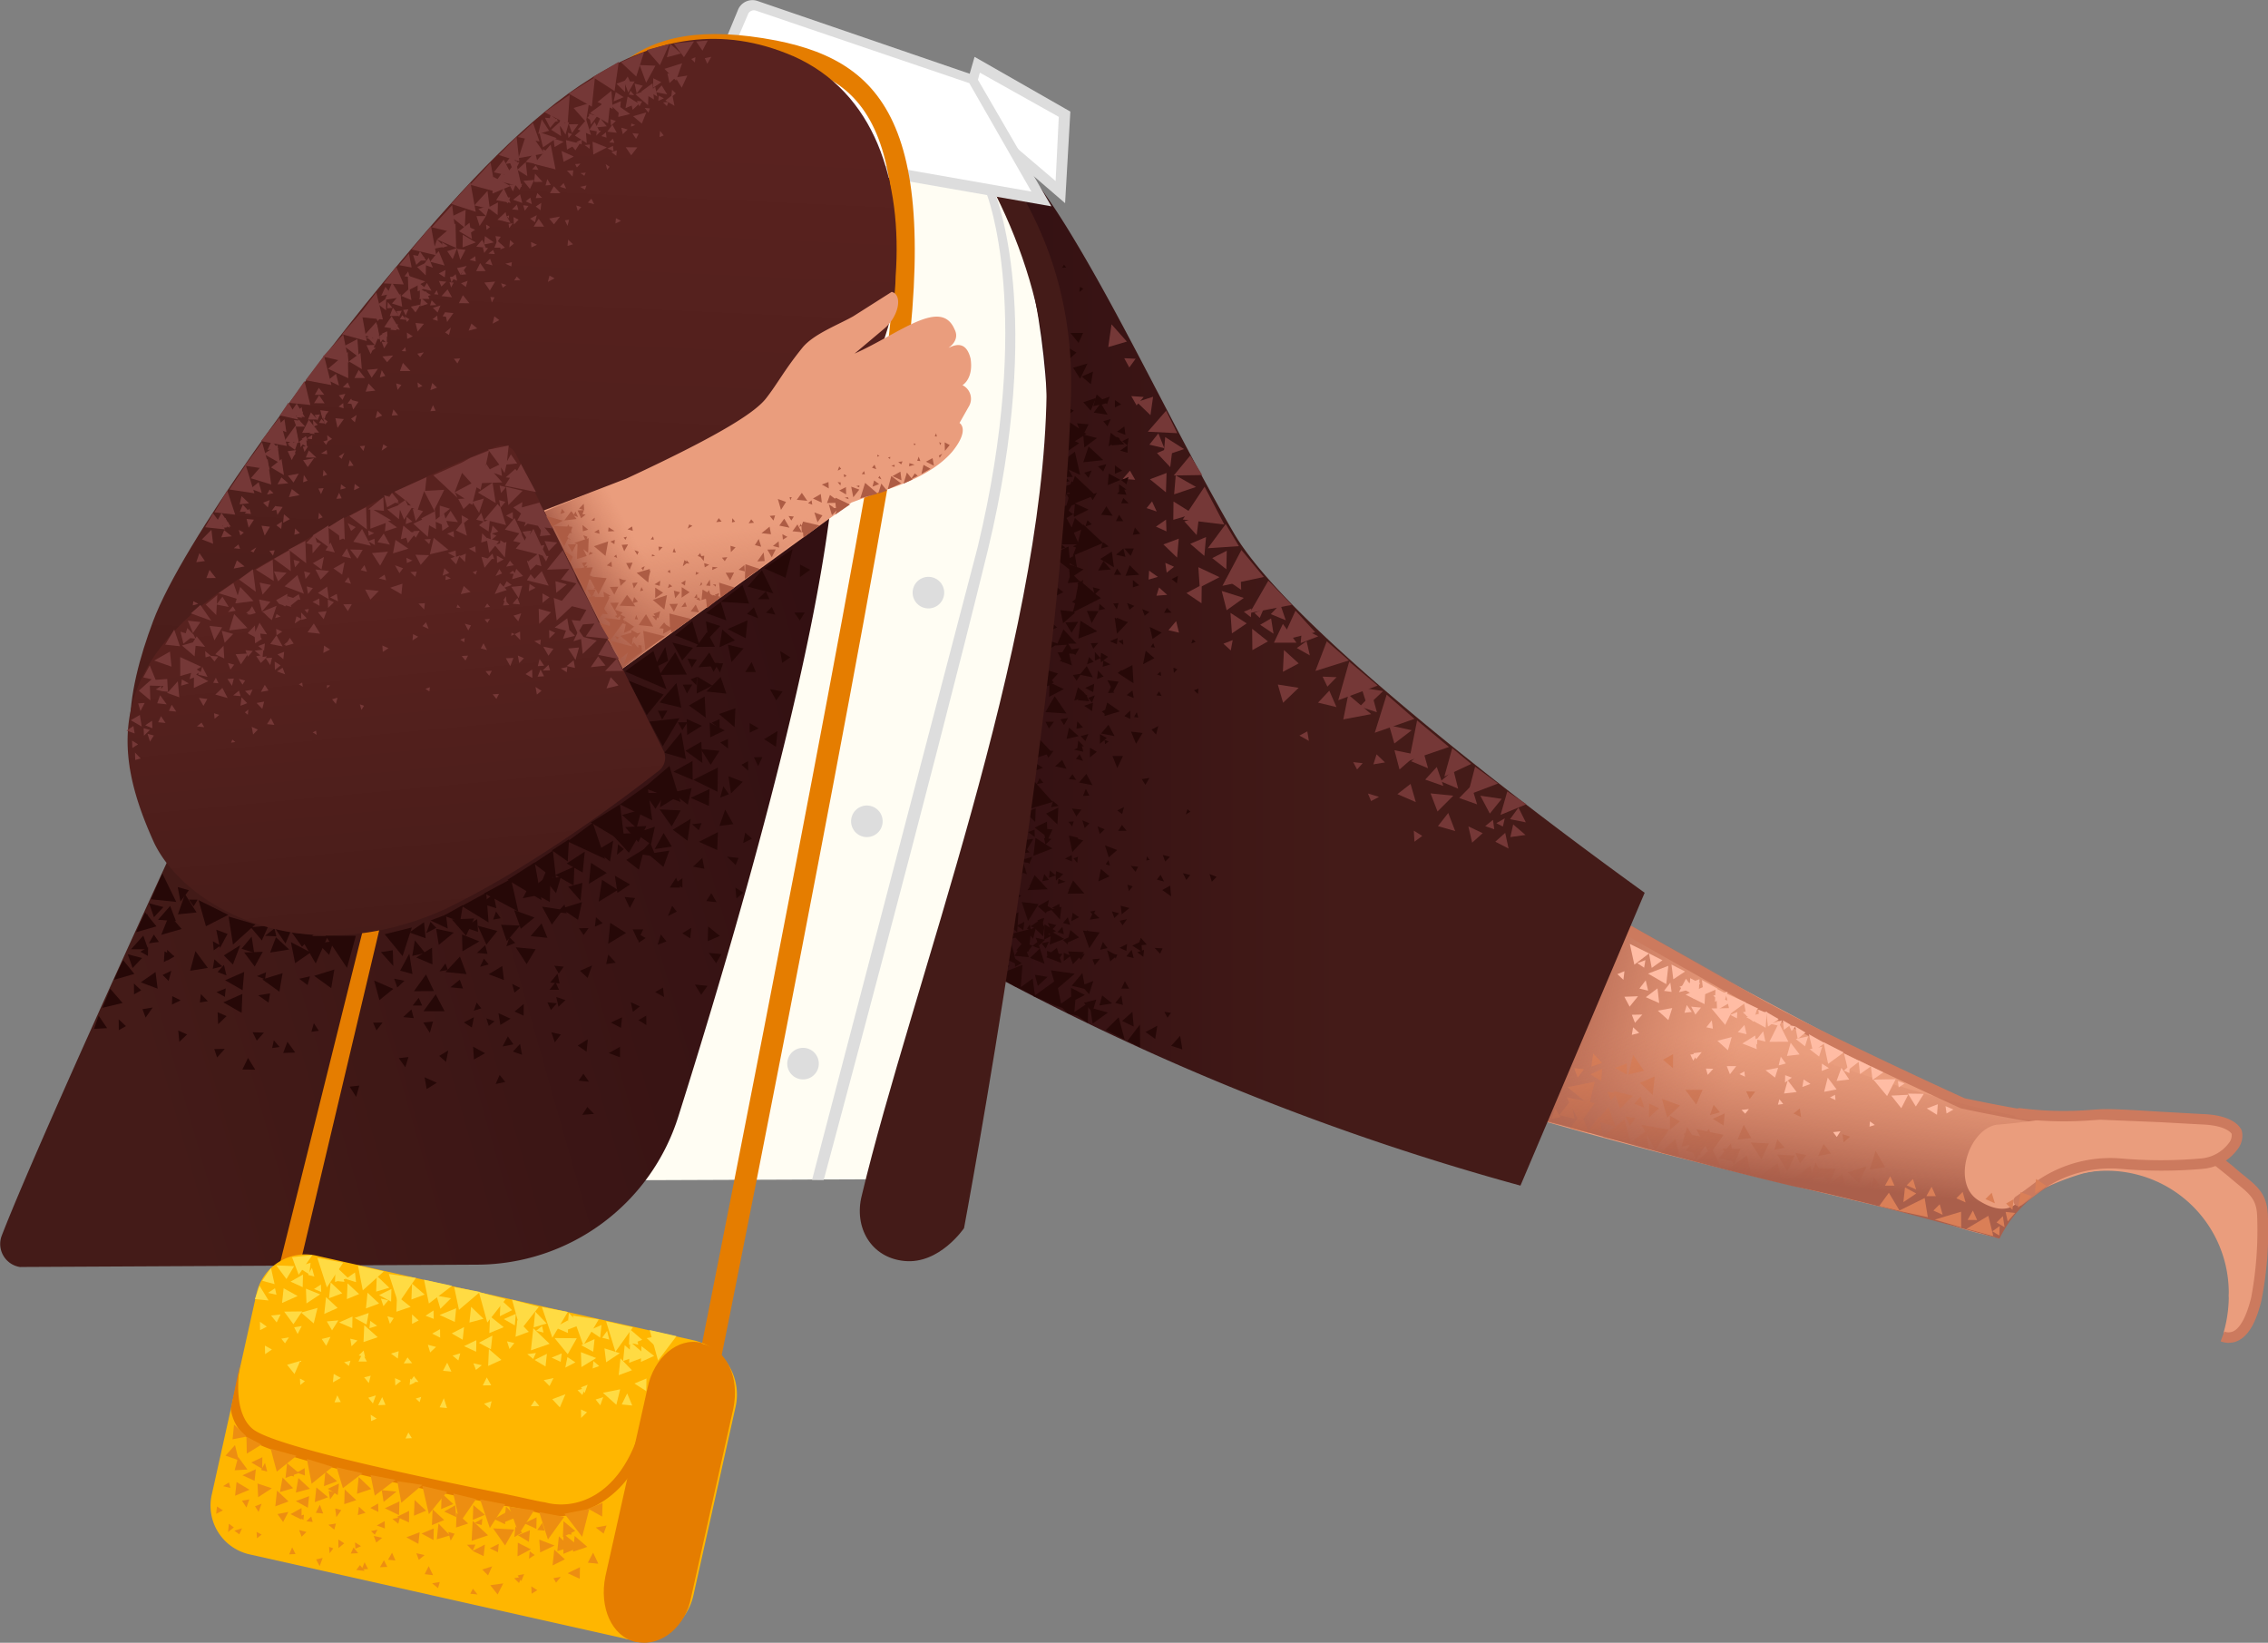 <svg xmlns="http://www.w3.org/2000/svg" xmlns:xlink="http://www.w3.org/1999/xlink" width="215.462" height="156.059" viewBox="0 0 215.462 156.059">
  <rect x="0" y="0" width="215.462" height="156.059" fill="#808080" stroke="none"/>
  <defs>
    <linearGradient id="linear-gradient" x1="0.666" y1="0.496" x2="0.039" y2="0.388" gradientUnits="objectBoundingBox">
      <stop offset="0" stop-color="#cc7a5e" stop-opacity="0"/>
      <stop offset="0.924" stop-color="#aa5f4b"/>
    </linearGradient>
    <linearGradient id="linear-gradient-2" x1="0.47" y1="0.64" x2="0.423" y2="0.856" xlink:href="#linear-gradient"/>
    <linearGradient id="linear-gradient-3" y1="0.5" x2="1" y2="0.5" gradientUnits="objectBoundingBox">
      <stop offset="0.394" stop-color="#331012"/>
      <stop offset="0.71" stop-color="#441b18"/>
    </linearGradient>
    <linearGradient id="linear-gradient-4" x1="0.808" y1="0.454" x2="0.09" y2="0.706" gradientUnits="objectBoundingBox">
      <stop offset="0" stop-color="#331012"/>
      <stop offset="1" stop-color="#441b18"/>
    </linearGradient>
    <linearGradient id="linear-gradient-5" x1="0.482" y1="1.017" x2="0.516" y2="0.156" gradientUnits="objectBoundingBox">
      <stop offset="0" stop-color="#441b18"/>
      <stop offset="1" stop-color="#59221f"/>
    </linearGradient>
    <linearGradient id="linear-gradient-6" x1="0.492" y1="0.427" x2="0.562" y2="0.695" gradientUnits="objectBoundingBox">
      <stop offset="0.005" stop-color="#cc7a5e" stop-opacity="0"/>
      <stop offset="0.924" stop-color="#aa5f4b"/>
    </linearGradient>
    <linearGradient id="linear-gradient-7" x1="0.581" y1="0.387" x2="0.227" y2="0.591" xlink:href="#linear-gradient"/>
    <linearGradient id="linear-gradient-8" x1="0.541" y1="1.033" x2="0.464" y2="0.279" xlink:href="#linear-gradient-5"/>
  </defs>
  <g id="_5" data-name="5" transform="translate(-148.555 -96.17)">
    <path id="Path_14379" data-name="Path 14379" d="M361.35,208.05c-1.9-1.1-4.07-4-7.42-4.3-9.2-.88-16.5-1.65-21.8-4.15-3-1.5-46.97-24.56-51.27-28.3-5.6-4.1-25.07-36.33-25.07-36.33l-26.4,12.72s25.5,37.47,34.5,42.7c7.45,4.85,17.2,8.2,31.4,12.3s26.5,6.7,37.5,9.5a47.1,47.1,0,0,0,5.56,1.56,11.594,11.594,0,0,1,21.94,5.24c0,.08-.01.17-.01.25s.01.17.01.25a12.574,12.574,0,0,1-.5,3.3,1,1,0,0,0,.4.5c1.8.85,2.5-2.54,2.97-6.13s.7-7.35-1.8-9.1Z" fill="#ea9d7d"/>
    <path id="Path_14380" data-name="Path 14380" d="M323.5,195.44l1.58,15-33.9-8.85c.94-2.35,9.75-18.98,9.75-18.98-.42.05,17.5,9.5,22.57,12.82Z" fill="url(#linear-gradient)"/>
    <path id="Path_14381" data-name="Path 14381" d="M360.3,223.74a2.525,2.525,0,0,1-.78-.14l.34-.94a1.076,1.076,0,0,0,.9-.04c.46-.24,1.1-.98,1.65-3.14a34.635,34.635,0,0,0,.58-7.67c-.03-1.66-.65-2.16-1.88-3.17l-1.1-.92c-2.66-2.14-4.3-3.37-7.22-3.58a139.678,139.678,0,0,1-17.9-2.67l-.1-.03c-.14-.07-14.45-6.58-20.6-10.12l-11.2-6.33-17.8-10.2a41.2,41.2,0,0,1-9.47-8.36c-3.58-4.08-11.63-17.3-11.97-17.87l.85-.52c.08.14,8.35,13.7,11.88,17.73a39.747,39.747,0,0,0,9.27,8.18c2,1.32,10.37,6,17.75,10.16l11.22,6.34c5.93,3.42,19.56,9.64,20.47,10.05a143.052,143.052,0,0,0,17.7,2.64c3.36.25,5.32,1.82,7.8,3.82.4.36.75.64,1.07.9,1.3,1.05,2.22,1.8,2.25,3.93a33.768,33.768,0,0,1-.62,7.94c-.5,2.04-1.2,3.27-2.15,3.77a1.96,1.96,0,0,1-.92.23Z" fill="#cc7a5e"/>
    <g id="Group_969" data-name="Group 969">
      <path id="Path_14382" data-name="Path 14382" d="M313.63,204.42l1.3-.13-.72-1.27Zm-14.2-.8,1.38.37-.34-1.78Zm-2.75-1.52,1.46.36-.33-1.77Zm11.62,3,1.47-.34-.94-1.52Zm-5.04-6.86,1.47-.35-1.03-1.5Zm6.44,2.86.6-1.4h-1.64Zm3.6,5.7.6-1.5h-1.72Zm2.6-.5.7-1.5-1.73-.1Z" fill="#da7f57"/>
      <path id="Path_14383" data-name="Path 14383" d="M318.35,207.45l.7-1.5-1.64-.1Zm-15.25-9.2v-1.06l-1.12.43Zm9.2,4.84.1-1.15-1.13.52Zm-11.63-4.23.1-1.16-1.12.53Zm-4.72,3.6.86-.17-.5-.8Zm2.15-4.82.34.9.6-.8Zm3.16,2.26.34.8.6-.7Zm4.9,1.55-.94-.45-.01,1.33Z" fill="#da7f57"/>
      <path id="Path_14384" data-name="Path 14384" d="M308.15,202.7l-.95-.54v1.33Zm-2.95,2.64-.25-1.77-1.47,1.14Zm2.93.73-.42-1.7-1.4,1.32Zm-5.67-4.57,1.22-1.23-1.8-.45Zm4.48.84,1.22-1.15-1.72-.63Zm3.96,1.08-.6.7.94.27Zm-3.4-7.1-.96.52.95.8Zm4.45,5.52-.6-.72-.35.98Zm-8.55,1.26.52-.7-.94-.18Zm2.36-4.67-1.4.6,1.2,1.16Zm-6.23,2.7.53-2.2-2.6.52Z" fill="#da7f57"/>
      <path id="Path_14385" data-name="Path 14385" d="M298.66,202.9l1.4-1.94-2.67-.55Zm7.14,2.53,1.3-1.94-2.6-.46Zm3.88.82,1.4-1.94-2.58-.46Zm-6.2-1.45-.6-2.3-2.08,1.67Zm22.7,2.48,1.46-.22-.9-1.57Zm-2.1.25,1.06,1.04.74-1.6Zm-1.78,1.1.65-1.43-1.72-.05Z" fill="#da7f57"/>
      <path id="Path_14386" data-name="Path 14386" d="M320.5,208.12l1.3-.16-.76-1.34Zm2-2.37-.7-.9-.53,1.14Zm-2.94.95.6-.8-1.03-.2Zm6.7,2.3.86-.2-.54-.8Z" fill="#da7f57"/>
      <path id="Path_14387" data-name="Path 14387" d="M321.05,209.12l-.5-2.22-2.08,1.66Zm3.18.88-.66-2.3-2.03,1.65Zm2.24.48-.2-2.1-1.94,1.73Zm-9.35-5.08.98-.2-.7-.8Zm-2.68-5.56.34.73.52-.7Zm5.1,1.63-.6.48.72.34Zm4.77,2.68-.73-.24.12.78Zm-25.55-2.2-1.04,1.4,1.8.45Zm2.6-.6-1.13,1.32,1.8.54Zm10.5,4.85,1.46.36-.33-1.77Zm-3.2-.73,1.46.45-.24-1.86Zm2.33.37,1.3-1.86-2.58-.54Z" fill="#da7f57"/>
      <path id="Path_14388" data-name="Path 14388" d="M314.93,207.8l-.42-1.86-1.82,1.3Zm2.93.75-.42-1.86-1.82,1.3Zm-6.7-3.35-1.3,1.23,2.15.54Zm-11.43-7.7,1.04-.35-.86-.9Zm4.68,2.83-.6.7.95.36Z" fill="#da7f57"/>
    </g>
    <path id="Path_14389" data-name="Path 14389" d="M280.16,173.24c-4.7-4.5-24.2-18.7-24.2-18.7l-16.1,8.7,18.7,22.6c6.6,8.1,21.55,12.08,25.75,13.28,5.7,2,21.1,6.54,34.6,9.74,6.14,1.27,13.8,3.38,19.6,4.98a11.282,11.282,0,0,1,5.43-5.33c3.1-1.3,3.8-5.07,1-5.47-22.3-3.3-45.5-15.8-45.5-15.8-6.7-2.7-16.9-11.7-19.3-14Z" fill="url(#linear-gradient-2)"/>
    <g id="Group_970" data-name="Group 970">
      <path id="Path_14390" data-name="Path 14390" d="M308.05,190.43l1.37-.36-.7-.92Zm-2,1.75,1,.9.37-1.15Zm5.26-1.42,1,.78.37-1.15Zm.4,4.28,1,.9.36-1.25Zm2.42-2.7,1,.9.35-1.25Zm6.34,3.5.9.7.3-.94Zm-1.36-2.16.23,1.18.74-.6Zm-2.83,4.16.9.7.3-.94Z" fill="#ffbca4"/>
      <path id="Path_14391" data-name="Path 14391" d="M319.15,194.87l.88.7.3-.95Zm-9.93-3.07.4.76.53-.67Zm-6.44-2.55.1-.82-.67.28Zm2.12.05-.6.78.83.2Zm2.34.22-.6.78.72.1Zm10.6,3.58-1.07.33.83.2Zm-12.63-6.36.26,1.38,1.02-.73Zm2.14,1.06.17,1.4,1.12-.74Zm-2.44,3.1,1.27.56-.16-1.4Zm13.87,7.64-.63-.23-.02.7Zm-7.6-5.44-.52.66.62.13Zm5.16-.72-.74-.3.08.7Zm-6.14-1.7-.74-.3-.02.7Zm7.73,2.42.1.9.64-.48Zm-13.35-.55-1,.02.3.77Zm4.22-.9-.22.73.7-.08Z" fill="#ffbca4"/>
      <path id="Path_14392" data-name="Path 14392" d="M304.1,187.67l.65.43.12-.72Zm16.45,11.47-.65-.43-.12.72Zm1.75-1.5-.66-.43-.02.7Zm1.97-.23-.55.46.53.24Zm-5.77-3.86.26.57.36-.44Zm-3.56,1.52.54.34.03-.6Zm-5.1,1.2-.7.08.27.58Zm-5.67-5.46-1.3.05.5.94Z" fill="#ffbca4"/>
      <path id="Path_14393" data-name="Path 14393" d="M311.32,197.7l-.7-.02.17.6Zm-1.1-1.58-.8.1.27.57Zm8.17,2.68-.35,1.25,1.2-.14Zm7.9-1.34.16,1.3,1.02-.72Zm-1.18-.56.15,1.3,1.02-.72Zm-2.92,1.64-.34,1.35,1.18-.23Zm1.3-.94-.46,1.26,1.2-.14Zm-4.82-2.37-.35,1.25,1.2-.14Zm10.82,3.87-.63-.23.07.6Zm-24.37-10.44,1.73,1,.2-1.74Zm2.97,1.26,1.82,1,.1-1.73Zm-4.7-4.08.43,1.97,1.4-1.07Zm14.16,7.5-.9,1.8,1.8-.01Zm-6.4-1.37,1.3,1.56.8-1.6Zm15.38,6.76,1.3,1.56.82-1.6Zm3.28,1.33.75,1.22.76-1.2Z" fill="#ffbca4"/>
      <path id="Path_14394" data-name="Path 14394" d="M328.23,200.25l.95,1.2.65-1.28Zm-16.75-8.9,1.13-.74-1.08-.57Zm-2.4-.84,1-.92-.96-.5Zm5.2,3.03-.63.68.83.2Zm1.78.6-.62.78.83.2Zm-1.84-2.8.26,1.38,1.12-.73Zm2.13.96.16,1.4,1.02-.72Zm-2.27,3,1.37.54-.15-1.3Z" fill="#ffbca4"/>
      <path id="Path_14395" data-name="Path 14395" d="M313.5,197.45h-.9l.3.77Zm4.23-.9-.2.83.68-.18Zm-4.8-3.97.64.33.03-.6Zm-4.24-1.92,1.8.9.1-1.73Zm5.77,2.14,1.83,1,.12-1.53Zm-1.97-2.28.44,1.96,1.48-1.08Zm9.3,4.65.44,2.06,1.48-1.08Z" fill="#ffbca4"/>
      <path id="Path_14396" data-name="Path 14396" d="M320.4,194.42l.4,1.67,1.1-.83Zm3.34,1.83.38,1.57,1.1-.84Zm-12-6.15-1.5-.83.17,1.4Zm1.26,1.26-1.38-.54.06,1.3Zm-9.3,2.4-.12.72.7-.18Zm19.7,9.88-.7.08.35.46Zm2.8-.94-.04.5.5-.16Zm-3.8-2.27.53.24-.05-.5Zm9.2,1.04.97.6.08-1Zm2.53.1-.75-.32.1.7Zm-19.43-.04-.7.08.35.36Zm2.9-.94-.14.52.5-.06Zm-3.8-2.38.53.24-.06-.5Z" fill="#ffbca4"/>
    </g>
    <path id="Path_14397" data-name="Path 14397" d="M265.8,146.86c-5.45-9.35-10.6-20.56-16-29.26-7.78-12.5-20.4-24.23-36.6-14.28s-8.8,34-3.8,46.06c5.18,12.54,13.98,29.08,33.24,39.28A239.872,239.872,0,0,0,293,208.8l11.8-27.82c-13.8-9.96-34.13-25.8-39-34.12Z" fill="url(#linear-gradient-3)"/>
    <g id="Group_971" data-name="Group 971">
      <path id="Path_14398" data-name="Path 14398" d="M255.36,130.2l.48.88.6-.83Zm5.18,17.14-1.46.55,1.3,1.25Zm1.93-2.1-1.4.46,1.17,1.3Zm2.63,3.25-1.38.7,1.34,1.06Zm-1.97-1.3-1.5.64,1.34,1.15Zm-2.88-5.86-.15,1.8,2.08-.7Zm-1-3.64-.15,1.8,1.94-.66Zm7,10.36-1.25-2.1-1.7,2.3Zm-3.85,2,.13,1.92,1.88-.97Zm-2.36-6.24-.02,1.74,1.9-.56Zm4.58,8.5.47,1.83,1.63-1.17Zm-10.78-23.17,1.77-.52-1.46-1.64Z" fill="#753837"/>
      <path id="Path_14399" data-name="Path 14399" d="M259.38,141.1l-1.58.6,1.52,1.24Zm3.34,10.63-1.45.78,1.43.97Zm3.68-1.35-1.4.82,1.47,1Zm-10-8.63-.5-.87-.68.78Zm3.57-3.18-1.5.64,1.26,1.34Zm-1.37-1.23-.85,1.07,1.42.34Zm-.5-3.48-1.55.5,1.3,1.25Zm.32,18.9,1.02-.08-.78-.7Z" fill="#753837"/>
      <path id="Path_14400" data-name="Path 14400" d="M256.03,133.8l.5.88.68-.8Zm1.97,10-.52.64.96.32Zm2.4-6.48-1.06-2.14-1.74,2Zm2.37,3.98-1.14-1.86-1.57,1.9Zm2.1,4.7-1.88-3.6-2.07,3.12Zm3.75,4.98-2.13-2.56-1.8,3.4Zm-10.25-4.78,1,.45-.04-1.12Zm13.88,9.63-.13,1.43,1.67-.64Zm-4.72,2.1,1.48-.83-1.5-1.2Zm2.9,2.06,1.5-.8-1.4-1.27Zm-4.84-3.65,1.4-.95-1.54-1Zm-6.03-.3,1,.23-.27-1.1Zm-.3-6.4.13.93.7-.56Zm8.18,4.34-.72.3.67.53Zm-9.72-3.6-.05.85.88-.26Zm7.94,6.6-.88.34.7.64Zm7.02.1-.93.65,1.24.7Zm-2.25-1.64-.85,1.78h2.14Zm-1.12-.52-1.04.6,1.27.85Zm.87-1.36-.9.95,1.42.58Zm-2.45.84.5.47.36-.83Z" fill="#753837"/>
      <path id="Path_14401" data-name="Path 14401" d="M271.28,153.63l-2.23-2.3-1.77,3.07Zm2.22,2.6-1.87-2.05-1.3,2.84Zm3.2,2.68-2.1-1.82-1.08,2.82Zm5.86,11.73-1.25.97,1.75.76Zm1.2-3.13-1.14.98,1.6.66Zm2.88,1.83-1.23,1.05,1.67.7Z" fill="#753837"/>
      <path id="Path_14402" data-name="Path 14402" d="M285.05,169.03l-1.1,1.2,1.72.6Zm-15.1-7.83.5,1.73,1.48-1.42Zm10.57,3.87.5,1.73,1.65-1.26Zm-2.63-3.57.56,1.75,1.5-1.43Zm10.43,7.24-1.8-1.5-.75,2.7Zm-3.86,2.8.66,1.72,1.5-1.5Zm-3.43-4.1.48,1.83,1.6-1.4Zm8.16,4.32.9,1.7,1.13-1.4Z" fill="#753837"/>
      <path id="Path_14403" data-name="Path 14403" d="M274.84,161.78l-1.07,1.14,1.75.42Zm11.3,11.62-.98,1.25,1.64.47Zm2.2-2.6-1.16,1.18,1.7.6Zm-9.45-8.7-1.16,1.2,1.63.53Z" fill="#753837"/>
      <path id="Path_14404" data-name="Path 14404" d="M276.64,162.15l-.47,2.36,2.65-.5Zm-2.44-1.7.46.95.87-.9Zm8.73,15.68.74-.55-.8-.5Zm-3.6-8.3-.3.95,1.1-.18Z" fill="#753837"/>
      <path id="Path_14405" data-name="Path 14405" d="M279.43,161.3l-2.7-2.28-1.04,3.67Zm3.5,3.16-2.64-2.3-1.13,3.62Zm3.28,2.67-3.03-2.52-.76,3.82Zm4.66,3.47-2.18-1.6-.7,2.7Zm-2.46,5.62,1-.9-1.36-.65Zm-11.3-7.65.37.7.53-.6Zm13.28,5.48-.74.6.86.3Zm-17.64-8.4-.75.4.9.5Zm5.76,5.9.3.72.75-.4Zm13.8,2.94-.27,1.2,1.44-.2Zm-.76.8-.94.84,1.26.65Zm1.26-2.4-.8,1.1,1.5.3Zm-2.1,1.48.62.32.18-.78Zm2.86-1.8-1.82-1.22-.64,2.23Z" fill="#753837"/>
    </g>
    <path id="Path_14406" data-name="Path 14406" d="M361.4,203.82c.37,1.05-1.1,2.97-5.43,3.36-4.33.3-6.44-.3-9.57.48a24.719,24.719,0,0,0-6.35,2.88s-1.1,1.25-3.6-.38c-2.48-1.63-.9-6.66,1.76-7.14,5.76-.46,8.4-1.5,11.06-.92,5.62.95,11.3-.48,12.12,1.72Z" fill="#ea9d7d"/>
    <path id="Path_14407" data-name="Path 14407" d="M340.34,210.75a.52.52,0,0,1-.42-.22.5.5,0,0,1,.14-.69c.01-.01,1-.67,2.17-1.6a12.31,12.31,0,0,1,7.7-2.03,43.269,43.269,0,0,0,7.82,0,3.669,3.669,0,0,0,2.56-1.47,1.14,1.14,0,0,0,.25-.87c-.01,0-.44-.8-2.85-.88l-4-.22-5.64-.23-.75.05a34.865,34.865,0,0,1-6.97-.16.5.5,0,0,1-.44-.55.5.5,0,0,1,.55-.44,32.453,32.453,0,0,0,6.8.16l.77-.05c1.32-.06,3.58.1,5.76.23l3.97.22c3.2.1,3.72,1.44,3.77,1.6a2.046,2.046,0,0,1-.37,1.7,4.585,4.585,0,0,1-3.26,1.9,44.365,44.365,0,0,1-8,0,11.356,11.356,0,0,0-7.02,1.8l-2.25,1.66a.637.637,0,0,1-.27.07Z" fill="#cc7a5e"/>
    <g id="Group_972" data-name="Group 972">
      <path id="Path_14408" data-name="Path 14408" d="M253.14,178.72l-.24,1.18,1.06-.48Zm-4.04.94.46-.45-.67-.28-.05.4-.55-.47-.08.7.63-.23.04.5.24-.28-.07.6.73-.22Zm-3.23,4.08-.7.37.6.42Zm4.93,3.06.44.56.37-.57Zm3.9-13.64.46.35.18-.68Zm-2.75,11.46-.1-.1-.01.1-.4-.05.6,1.68.98-1.5Zm-5.83-2.7h0l-.1-.01-.4-.05.6,1.8,1-1.6Zm.3-1.68-.1.1.1.01-.25.38,1.92-.08-1.25-1.35Zm3.68.43h0v.1l-.13.3,1.6-.02-1.07-1.23Zm-1.9,4.96-.7.15.4.5Zm8.23-6.64.25-.48-.7-.08Zm-.63,1.84.36-.46-.5-.16Zm-7.2,1.86.44.05-.07-.2.26.12-.03-.63-.7.37.26.12Zm4.4.7-.5-.46.12-.26-.5.1.2.24-.23.52Zm5.5,10.22-1.12.6.92.66Zm2.17.96-.85.95,1.06.34Zm-12.74-11.62.27-1.28-1.05.6Zm5.07,8.74,1.2-.2-.94-.76Zm-9.6-4.04.27,1.3.78-1.05Zm4.44-11.86h-.1l.13.62.57-.54-.3-.04.4-.86-.5-.05-.02-.7-1.17.57.93.7Z" fill="#260807"/>
      <path id="Path_14409" data-name="Path 14409" d="M251.94,191.44l-1.32.87.1-1.16.9-.46-1.32-.68.02.83-.96.67-.3-1.47,1.6-1.37-2.26-.32.3,1.06-1.82,1.32-.22-1.6-1.13.82.16-2.12-2.53,1,1.84,1.05.46.2,1.32.68-.1.02,2.1.9.68.23.54.53.9.22,1,.68Zm1.66,2.58,1.8.92-.57-2.13Zm8.03-14.72-.7-.18.33.64Zm-1.93-1.74-.68-.17.23.63Zm-5.97,8.88.3,1.06.64-.56Zm1.47-2.37.42-.58-.7.15Zm-.7,7.37.73.2-.14-.9Zm-12.4-4.36-.55-.33-.3-1.06.3-.33-.32.01-.2-.78-.67.47-1.28-.47-.38,1,1.35-.2-1.54.96,3.1,1.8.04-.78Zm5-3.48.46.37.2-.6Zm11.36-3.87.68.18-.33-.64Zm-10.63,5.72-.88-.2.3.74Zm1.07-1.4-.8-.2.32.74Z" fill="#260807"/>
      <path id="Path_14410" data-name="Path 14410" d="M247.75,184.43l.03-.3-.1-.01-.12-.72-1.1.78.38.14.82.8.06-.6ZM250.4,178l-.03-.6-.64.33Zm-2.2,1.75-.44-.55-.18.68Zm9.57-1.9-.26-.33-.05.4Zm-3.07,9-.4-.04.25.43Zm.97,8.2,1.2.62-.02-2.17Zm-7.6-6.08-1.2-.2.28,1.06Zm2.3.84,1.2.3.45.5.4-1.25-.84.33-.2-1.08Zm.04-15.13.15-.48-.5.04Zm-1.78,12.1.37.72.48-.72Zm4.7-1.13-.26.74.7-.15Zm-2.27-2.35-.6-.42-.13.8Zm-3.93,2.34-.5.4.73.25Zm5.43,2.22.5-.62-.72.06Zm-2.28-.9-.67-.28v.8Zm-.8-2.74-.46.5.6.2Zm5.66-9.68-.36.56.8-.01Zm6.5-1.26-.27-.24-.16.5Zm-8.6,2.12.46-.45-.68-.28Zm.85,2.22.8-.7-1.16-.44Zm-1.84-3.24-.67-.28.22.73Zm-1.65,1.22-.3-.04.33,1.55,1.03-1.1-.5-.15.02-.1-.7-.18Zm7.1,10.3-.57-.64-.25.74Zm2.22-5.6-.75.42.84.6Z" fill="#260807"/>
      <path id="Path_14411" data-name="Path 14411" d="M256.97,185.6l-.85.4.94.6Zm-1.85-2.57.73-.6-.83-.22Zm-7.36,2.03,1.12-.43-1.1-.65Zm8.3,1.34-.5.62.7.16Zm-3.62,5.58.26-.85-1.17.3.63.7.2,1.28,1.45-1.05Zm2.65-1.9.73.01-.4-.72Zm.07,3.08,1.1.53-.13-1.4Zm.47-7.32-.72.37.65.3Z" fill="#260807"/>
      <path id="Path_14412" data-name="Path 14412" d="M257.17,187.06l.07-.66-.65.24Zm1.83-.8-.76-.04.53.55Zm.8,6.13-.63-.1.3.56Zm-17.02-5.92,1.78-.6-1.5-.98Z" fill="#260807"/>
      <path id="Path_14413" data-name="Path 14413" d="M246.7,185.35l.3-1.18-.53.3-.08-.5-.27.42.26.12-.28.1Zm-2.94-.37.38-.66-.72.12-.1-.1-.17-2.03.63-.23-.64-.58,1.17-.57-.03,1.1,1.3-.76-1.16-.44.2-.08-.18-.22.48-.65-1.08-.23.14.52-.64-.58.75-.42-1.2-.84,1.54-1.13,1.02-.08-.5.95.6-.03-.7.73,1.26.45-.37-1.15.5.06.1.1.28-.67-.73.22-.34-.54.82-.1-1.35-1.36-.56,1.34-1.95-.53,2.15-1.16-1.3-.96.7.08.15.42,1.03-1.1-1-.1.84-.3-1.32-.76-.14,1.2-.37.56-.84-.6.57.27.1.1v-.1l.3.13-.05-.4.3-.97-1.23.16.25.43-.33.26-.34.53-.66,2.75.95-.27.2,1.64-1.4-.83-1.02,3.17-.42,1.43.32,1.38.32-.16-1.12.88,2.64.8-.35-.44h.8l-.32-.74.94.6-.6.74-.08-.2-.4.76-.58.64,3.03.75-.96-2.12.43-.05Zm-.5-5.2-.35,1.27-.63-.68.98-.6Zm-1.5,4.35-.9-1,1.68-.6-1.07.58.66.38-.38.66Z" fill="#260807"/>
      <path id="Path_14414" data-name="Path 14414" d="M246.1,176.9l.62-1.04-1.22.16Zm.2,10.2-.18-.47.52-.62-.87-.32-.1.04-.1.03.04.1-.66,1.1-.6-2.13-.64.56-.15-.7-.8.73-.43-1.44-1.04.93,1.5.6-.04-.1.65.3-.25.2-.5-.46-.1.9.34-.23-.55.53,1.64.66-.12.26.47-.18.64.3.02.32.62-.34-.6-.42-.1-.28Zm-4.52.53,1.1.65.12-1.1Zm3.5-7.9.72-1.02-1.32.14Z" fill="#260807"/>
      <path id="Path_14415" data-name="Path 14415" d="M241.13,185.08l.6.97.63-1.13Zm4.54,1.62-.1-.82-.46.55Zm-1.94-3.23,1.46,1.27.12-1.9Zm4.8-6.7-1.6-1-.2,1.7Zm-.63,5.37-.08.7.63-.22.8.9.14-1.2-.83.2Zm2.1,1.16-.46.55.68.18Zm0,2.6v-.2l1.07-.48-.83-.7-.18.7-.53.24Zm.96-8.34-.42.15.35.44Z" fill="#260807"/>
      <path id="Path_14416" data-name="Path 14416" d="M253.6,178.27l.4.14-.14-.52ZM248.05,187l-.1.1,1.45.56-.44-1.45-.55.43-.4-.14Zm1.6-1.64-1.32-.76-.05.4-.47-.26-.08.7.64-.33-.1.8Zm1.9,1.26-1.52-.07.46,1.22Zm-4.2-.35-.94.9,1.38.55Zm-.82-1.87-1.87.48.28.24-.47-.26-.17.6.73-.22,1.25,1.35Zm10.62-25.13,1.07-.58-.82-.7Zm-1.78,4.93.57.27-.01-.8Zm.22-2,.67.28-.12-.72Zm4.87-11.32-.6.3.5.4Zm-4.33,8.47-.96.5-.1-.01-.33.26,1.5.98Zm2.26,6.6.2-.8-.64.33Zm2.02-6.2-.38-.15.04.5Zm-1.75,2.1-.25.38.5.05Zm3.75-.26-.42.15.37.35Zm-12.3,3.7-.23,1.08,1.14-.27Zm3.05.56,1.28.25-.58-1.08Zm-2.1,4.66,1.28.25-.58-1.07Zm2.7-9.72.33.64-.27.58.6-.04-.1-.1.5-.94Zm2.72,6.04.62-1.03-1.1-.13Zm-1.78,2.3.54-1.14h-1Zm-2.43-13.77.64-1.13-1.1-.03Zm5.1,15.37.38-.66-.72.12Zm-12.68,1.75,1.45,1.37.03-.3.73.7.05-1.3-.74.32.08-1.6-1.68.62-.08-.2-1.16,1.37,1.7.1Zm8.36-6.56v.9l.44-.35.05.4.34-.27-.4-.14.22-.18Zm-.96,2.2.67-.53-.66-.38Zm-1.65,1.6-.35.46.7.08Zm.33-1.45.68.18-.33-.64Zm1.8-6.04-.63.23.35.45Zm-.9,4.34.28-.67-.73.2Zm.72-3.65-.84.3.75.5Zm-.74-1.4.76.4.1-.8Z" fill="#260807"/>
      <path id="Path_14417" data-name="Path 14417" d="M254.73,156.77l-.74.32.67.28Zm-2.9,2.5.63-.23-.45-.46Zm10.32-2.13-.28-.23-.14.38Zm-3.34,2.83-.33.27.38.14Zm-13.87,12.27-.36-.34,1.5.07-.43.25.3.13-.3.87,2.92-.87-.16.5.72-.12-.55-.47-.01.1-1.52-1.7.62-.13-.35-.44-.27.57-.18-.22-.01.1-.7-.8-.3.87-.4-.95.74-.32-.03.3,1.47-.53-1.22-.75,1.57-.52.16.32.48-.65-.3-.03-1.8-1.92-.27.57-.08-.2-.62,1.04.3.03-.01.1-.3-.03.15.42-.28.67-.3.06.08.2-.9-.8.3.03-.47-1.16-.13,1.1-.7,2.64-.1-.1-.25,1.28-.12.2-.23,1.08,2.36-.42Zm1.7-1.62-.44,1.16-.3-.94.73-.22Zm-.83-2.4.32-.16-.1,1-.45-.45.24-.38Zm-2.46,2.13,1.06-.48-.8.8-.26-.33Zm10.2-6.76-.32.17.27.23-.02.2,1.46-.44-1.2-.84Zm.76-10.08.34.55.17-.6Zm-2.27,18.24-.33-.64-.27.67Zm-.75,1.33-.9-.1.42.75Zm-5.08,2.13.65.47-.02-.7Zm5.26-7.63-.14-.52.2.02-.54-.56-.08.7-.32.17Zm7.94-13.67-.26.48.7-.02Zm-1.67.4-.67-.28.23.64Zm.04,1.42.27,1.14.87-.6Zm-1.47-2-.68-.28.23.64Zm-.98,1.4-.67-.28-.01.1-.2-.12.22,1.54,1.04-1.1-.5-.16Z" fill="#260807"/>
      <path id="Path_14418" data-name="Path 14418" d="M250.02,164.38l-.72.12.34.55Zm-.56,3.97-.67.62,1.08.23Zm-1.26-2.97.48-.65-.8.01Zm2.16-9.1.62-1.04-1.22.06Zm-.83,2.83.72-1.02-1.22.06Zm-3.08,6.58-2.06.42.72,1Z" fill="#260807"/>
      <path id="Path_14419" data-name="Path 14419" d="M250.9,164.7l-.08.7.62-.13Zm-5,.42-.35-.44.8.1-.32-.74,1.02.72-.06-2.12.63-.23-.63-.68,1.26-.46-.03,1.1,1.4-.74-1.15-.54.2-.08-.18-.22.58-.64-1.07-.33.14.52-.64-.58.75-.42-1.1-.83,1.63-1.02,1.12-.07-.5.85.6.07-.78.6,1.16.44-.27-1.14.5.06.1.1.38-.66-.72.12-.34-.54.8-.01-1.25-1.35-.56,1.34-1.94-.63,1.9-.9-2.3-1.88.64-.33-.23.28,1.16.44-.28-1.04,1.6-.82L247.72,151l.5.16.1.1v-.1l.3.03-.25-.43.2-.98-1.25.36.36.34-.23.28-.36-.34-.62,3.65-.01-.1-.68,3.24,1.4-.56.2,1.64-1.62-1.12-.62,3.65-.18.24-.5,1.75.06.56-.6,2.45,1.98-.74Zm-.7-1.7.56.37-.38.66-.78-1.1,1.67-.5-1.07.58Zm1.9-3.3-.35,1.27-.63-.68.98-.6Zm.77,3.7,2,.13-1.12-1.64Zm4.93-7.68-1.6-1-.2,1.7Zm-1.97,4.7.37-.56,1.18.24-.58-1.07-.6.73-.72.12Zm1.2,1.95-.24-.53.1.01-.2-.12-.18-.22-.55-.47-.35,1.27.42-.15-.1.1Zm.54-3.86.53-.24.06.4.22-.18-.07.6.73-.22-.66-.38.44-.35-.66-.38-.06.5-.53-.57Zm.3.94-.1.8.63-.23Zm2.4-2.44-.04-.5-.42.15Zm3,.26-.16-.42-.24.37Zm-1.72,6.13-.26.47.4.05Zm-7.45,9.07-1.17.57,1.08,1.03Zm1.72-43.23-.94-.54.1,1.3Zm-1.98-3.9-1.13,1.08,1.74.58Zm6.15,16-1.1-.6-.1,1.1Zm-3.8,9.7-.6-.6.9-.6-1.4-.5.1,1.2-.2.6Z" fill="#260807"/>
      <path id="Path_14420" data-name="Path 14420" d="M248.97,149.78l-.7-1.1,1.5-.5-.4-.3h1.5l-.4.2.3.1-.3.8h.1l-.4.2-.1-1.1-1.7.8,1.8,1.4v-.6l.7.4-.2-1.2,2.6-1.1-.1.5.7-.2-.5-.4v.1l-1.7-1.6.6-.2-.4-.4-.2.6-.2-.2v.1l-.8-.7-.3.9-.5-.9.7-.4v.3l1.4-.7-1.3-.6,1.5-.6.2.3.4-.7-.3.1-1.8-1.7-.2.6-.1-.1-.5,1.1h.3v.1h-.3l.2.4-.2.7-.3.1.1.2-.9-.7h.3l-.6-1.1-.5,1.1h.5l-.5,2.7-.1-.1-.1,1.3-.1.2h.1l-.1,1.1.5-.1-.7,1.2,1.5-.3Zm2.3-3.3-.3,1.2-.4-.9Zm-.9-2.3.3-.1-.1,1-.5-.4Zm-2.4,2.3,1-.6-.7.9-.3-.3Zm6.6-.8h.7l-.4-.6Zm.5-1.7h.7l-.5-.5Zm.6-5.5.1-.7-.6.3Z" fill="#260807"/>
      <path id="Path_14421" data-name="Path 14421" d="M255.77,141.48l-.7.3.5.4Zm-.1-2.3v-.7l-.7.5Zm-.3-2.5-.7.5.8.3Zm-6.03-6.2-1.24-.62.1,1.6Zm5.73,4.1-.6-.4v.7Zm1.8,12.3-.5-.6-.2.7Zm-.6,1.4h-.9l.6.7Zm-4.8-24.68-.32-.18-.06.5Zm-.02,4.2h-1.2l.77.95Zm-2.34-2.04.26-.52-.7.05.38-.33-1.83-.48.2,1.7,1.24-.88Zm-.22,5.74h1.3l-.76-.95Zm3.57,3.87,1.32.2-.56-.96.4-.13.1.1.25-.72-.7.24-.53-.46-.33,1.12.6-.14Zm1.2,4.9-.8.2.5.5Zm0,4-.5.8,1.1.1Zm-1.7-2.7.3-.7-.7.2Zm.23-8.9.2-1.2-1.07.47Z" fill="#260807"/>
      <path id="Path_14422" data-name="Path 14422" d="M252.17,135.18l.5-1.2-1.2.4Zm-1.9,7-1.2.4.7.8Zm4.2-1.8v.8l.7-.3Zm.4,1.8v.7l-.2.2.9.1-.2-.5h.2Zm-5.1-.7h.7l-.4-.7,1.1.5-.5-2.2-1.6,1.2.7.3-.3.7-1-.9-.6,2,2.3-.5Zm1.7-1.4,1.9-.2-1.4-1.3Zm-1.77-11.65-1.83-.38.4,1.57Zm-1.26-5.23.12.2.26-.52-.6-.06-1.33-.3.2,1.6Zm-2.17-4.06.2,1.5,1.43-1Zm1.86,12.7.17,2.6,2-1.74Z" fill="#260807"/>
      <path id="Path_14423" data-name="Path 14423" d="M248.17,140.28l2.9-2-.4-.2.8-.5.1,1.1,1.2-.9-1.2-.3.2-.1-.2-.1.4-.8-1.1-.1.2.5-.9-.6-.2,1.3-1.4-.9,2-1.5-2.1-1.1-.1,2.8Zm5.6-3.6.3-.7-.7.2Zm1.6,1.7-.4-.4-.1-.2-.2-.1h-.1l-.5-.4-.2,1.3.3-.2v.1Zm-4.2-6.23.7-1.45-1.37.4Zm-3.66-11.1-.5.23.53.37Zm1,2.84-.4.02.13.4Zm1.12-2.58-.18.3.4-.03Zm4.55,27.26-1.1.7,1.3.8Zm1.3,2.3,1.3-.1-.9-.9Zm-1.1-.1h.7l-.4-.6Zm-1.5,6.48-.7.02.24.53Zm3.3-5.28.6-.2-.6-.5Zm-.9-3.7-.7.6.9.2Zm-2.27,5.27-.07.6.62-.13Zm1.07-3.27-.7-.8-.5.9Zm-1.47,2.32.46-.45-.7-.18.14.52-1.1-.93.04-.3-.22.18-.1-.1-.01.1-.22.18.08.1-.26,1.38-.33.26.3.14-.2.78-1.2-.14.26,1.24,1.12-.98-.08-.1,2.56-1.3Zm11.52,26.88-.67-.27.22.73Zm-9.26,3.46-.68-.18.23.63Z" fill="#260807"/>
    </g>
    <path id="Path_14424" data-name="Path 14424" d="M153.46,208.5l78.2-.3s13.98-41.23,16.33-65.94c.58-6.1.74-41.3-23.26-42.62-11.8-.7-25.3,7.3-40.46,36.77-8.9,17.3-27.64,59.66-31.64,70.1-.55,1.3-.4,2,.82,2Z" fill="#fffdf3"/>
    <path id="Path_14425" data-name="Path 14425" d="M150.52,216.53l43.4-.22a20.091,20.091,0,0,0,19.07-14.05c5.2-16.46,13.15-43.62,14.7-60,.58-6.1,16.98-40.72-7.02-42.05-11.8-.7-21.2,6.73-36.4,36.2-8.9,17.3-31.57,66.76-35.57,77.2a2.215,2.215,0,0,0,1.8,2.93Z" fill="url(#linear-gradient-4)"/>
    <path id="Path_14426" data-name="Path 14426" d="M247.98,133.58c-.34,24.04-12.84,56.42-17.56,76.18-.76,3,.88,5.9,4.06,6.2,3.33.33,5.66-3.12,5.66-3.12s9.2-49.1,10.16-78.9c.62-18.86-12.02-28.53-14.08-29.33,5.2,5.14,11.87,17.34,11.76,28.96Z" fill="#441b18"/>
    <path id="Path_14427" data-name="Path 14427" d="M241.44,102.37l-1.2,4.3,9.1,7.8.4-7.4Z" fill="#fff"/>
    <path id="Path_14428" data-name="Path 14428" d="M249.74,115.47l-10.1-8.7,1.5-5.2,9.1,5.2Zm-9-9,8.1,6.9.3-6.1-7.5-4.2-.9,3.4Z" fill="#ddd"/>
    <path id="Path_14429" data-name="Path 14429" d="M217.64,101.07l1.6-3.8a1.04,1.04,0,0,1,1.3-.6l20.5,7,6.5,11.4-17.7-3.1-12.2-10.9Z" fill="#fff"/>
    <g id="Group_973" data-name="Group 973">
      <path id="Path_14430" data-name="Path 14430" d="M248.44,115.77l-18.9-3.3-12.6-11.2,1.7-4.1a1.481,1.481,0,0,1,1.9-.9l20.7,7.1,7.2,12.4Zm-18.4-4.3,16.5,2.9-5.9-10.3-20.3-6.9a.61.61,0,0,0-.7.3l-1.5,3.5Z" fill="#ddd"/>
      <path id="Path_14431" data-name="Path 14431" d="M226.8,208.27l-1.1-.01,15.73-60.1c5.34-22.17.9-33.52.83-33.64h.8c.07.12,4.76,11.43-.65,33.88-5.45,22.24-15.5,59.47-15.6,59.86Z" fill="#ddd"/>
      <circle id="Ellipse_365" data-name="Ellipse 365" cx="1.5" cy="1.5" r="1.5" transform="translate(223.025 198.303) rotate(-75.954)" fill="#ddd"/>
      <circle id="Ellipse_366" data-name="Ellipse 366" cx="1.5" cy="1.5" r="1.5" transform="translate(229.089 175.283) rotate(-75.954)" fill="#ddd"/>
      <circle id="Ellipse_367" data-name="Ellipse 367" cx="1.5" cy="1.5" r="1.5" transform="translate(234.936 153.56) rotate(-75.954)" fill="#ddd"/>
    </g>
    <g id="Group_974" data-name="Group 974">
      <path id="Path_14432" data-name="Path 14432" d="M210.75,176.83l1.63-.24-.78-1.28Zm.5-3.97,1.4-.86-1.12-.92Zm3.7,3.28,1.74.78.07-1.7Zm-.78-2.18-1.7,1.03,1.4,1.05Zm0-2,1.73.77.06-1.6Zm-12.3,10.52,1.6,1.07.37-1.68Zm10.66-13,1.83.78-.02-1.8Zm-.1-12.27.94,1.7,1.02-1.2Z" fill="#260807"/>
      <path id="Path_14433" data-name="Path 14433" d="M209.77,171.5l1.06,1.5.95-1.5Zm1.45,1.56,1.15,1.62.85-1.52Zm1.18-1.6,1.5,1.15.36-1.57Zm-3.5,3.87,1.5,1.05.37-1.67Z" fill="#260807"/>
      <path id="Path_14434" data-name="Path 14434" d="M207.94,174.74l1.26,1.43.76-1.53Zm10.06-3.2,1.12-1.1-1.36-.53Zm-1.1-13.88,1.47-.66-1.2-1.02Zm-2.16,4.4,1.48-.76-1.42-.85Zm4.84-10.16,2.44.64-1.08-2.2Zm-2.56,1.44,2.7.17-.63-1.77Zm1.03,5.73,1.14-1.3-1.48-.35Zm-2.2-2.23,1.13-1.2-1.36-.44Zm-6.56,20.46,1.58.26-.56-1.37ZM224.54,151l.98-.7-.96-.5Zm-2.33,3.56-.33-.73-.55.54Zm2.8-.2h-1l.53.75Zm-9.12,32.33.7.98.5-.86Zm-3.88-3.5.84-.42-.44-.55Zm-.37,7.7-.1-.9-.75.42Zm1.18-29.84-1.6,1.85,2.06.5Zm3.1-1.9.42.85.5-.86Zm-2.5,2.06.4.84.5-.85Zm-.46,3.58.42.75.48-.76Zm.9-6.05.42.85.48-.76Zm-2.8,4.95.4.84.5-.85Zm-.4-4.06,1.37-.67-.27-1.33Zm.54.66,2.6-.04-1.1-2.12Zm3.22,9.96,2.3,1.14.03-2.3Z" fill="#260807"/>
      <path id="Path_14435" data-name="Path 14435" d="M214.9,159.56l1.72-.13-.68-1.28Zm-.22-1.93,1.8-.02-.76-1.4Zm2.94,19.92.82.8.27-.68Zm-4.24,2.05-.75.52.76.38Zm5.77-3.34.85-.42-.65-.57ZM196.3,195.58l1.03-.2-.53-.76Zm-33.6-9.8.95-.13-.48-.7Zm54.27-13.84.83-.32-.53-.76Zm-5.57-11.53-.77-2.4-2.7,1.94,3.95,1.7-.47-1.26m1.8,11.97-1.06-3.42-2.42,2.07Zm4.47-16.43,1.72.87.17-1.7Zm-.12-.82-.53-1.76-1.4,1.06Z" fill="#260807"/>
      <path id="Path_14436" data-name="Path 14436" d="M220.58,154.9l-.4-1.04-.66.63Zm-25.6,33.82,1.45.55-.16-1.33ZM215,157.46l-.68-2.28-1.64,1.34Zm-4.48,16.64-.47-3.36-2.6,1.85Z" fill="#260807"/>
      <path id="Path_14437" data-name="Path 14437" d="M207.9,176.24l-.44-3.66-2.78,1.73Z" fill="#260807"/>
      <path id="Path_14438" data-name="Path 14438" d="M206.03,177.76l-1.16-3.43-2.4,1.77Zm11.42-4.68-.55,1.55,1.32-.17Zm-7.35,4.2,1.48,1.25.56-1.55Zm-16.16,6.83.82,1.8,1.04-1.3Z" fill="#260807"/>
      <path id="Path_14439" data-name="Path 14439" d="M197.55,186.16l1.04,1.6.85-1.42Zm12.2-9.33-1.7,1.03,1.2.93Zm-7.14-.93-1.62,1.05,1.5,1.05Zm1.5,1.17-1.72,1.13,1.52.86Zm2.7-1.04-1.6.95,1.3,1.03Zm1.58,6.4.5-.95-1-.1Zm-1.33,5.2-.72-.78-.2.9Zm7.17-3.32-.86.52.76.48Zm-7.64,9,.96.5.1-1Zm-4.98-1.5.66-.63-.87-.3Zm2.9,7.12-.53-.76-.46.66Zm.92-17.1,1.82-1.12-1.5-.96Zm.9,4,1.7-1.03-1.5-.96Zm-1.83-5.7,1.7-1.03-1.5-.96Zm-13.62,8.38,2,.2-.63-1.67Zm25.75-6.64-.5-.85-.48.75Z" fill="#260807"/>
      <path id="Path_14440" data-name="Path 14440" d="M212.78,179.55l-.6.94h1Zm1.52-5.08.64.57.27-.68Zm-7.13,2.9.66-.54-.56-.46Zm15.5-19.35.2,1.12.76-.53Zm-2.12-4.93h1.1l-.33-.74Zm-3.6,6.97.3-.88h-.8Zm4.75,1.58.6,1.06.6-.84Zm-4.78,3.75-.01-.9-.74.33Zm-12.12,22.5-1.15.5.73.68Zm4.24-3.1.2.93.65-.44Zm-7.54-1.96.9.1-.22-.83Zm5.17-7.42,1.63,1.77,1.1-1.9Zm.98-1.82,1.38,1.24.48-1.76Zm-.68,5.77.24,1.63,1.2-.8Zm11.45,1.13.1,1.02.65-.54Zm-.7-13.22-.01-.9-.73.33Z" fill="#260807"/>
      <path id="Path_14441" data-name="Path 14441" d="M161.28,189.6l.01,1.03.68-.38Zm3.15-3.2.01,1.03.68-.4Zm-4.6,6.6.01,1.03.68-.38Zm59.8-23.62-.01-.9-.63.34Zm-3.8,14.8-.04,1.4,1.15-.5Zm-1.44-5.68,1.08.2-.2-1.02Zm-5.23,7.02.5-1.06h-1Zm-13.25,6.9.18,1.12.97-.6Zm-2.04-5.73,1,.1-.22-.83Zm-4.48,7.6.3-1.08-.92.1Zm-.5,4.22.2,1.12.96-.6Zm-2.03-5.72,1,.1-.22-.83Zm-4.47,7.58.3-1.07-.92.1Zm21.32-18.63.17-1.7-1.34.37Zm-3.9-1.3,1.64-.34-.97-1.3Z" fill="#260807"/>
      <path id="Path_14442" data-name="Path 14442" d="M201.38,181.02l.46-1.56-1.53.24Z" fill="#260807"/>
      <path id="Path_14443" data-name="Path 14443" d="M200.86,179.16l-2.07,1.6,2,1.1Z" fill="#260807"/>
      <path id="Path_14444" data-name="Path 14444" d="M201.08,176.97l-1.83,1.22,2.15,1.62Zm-1.03,5.33.93,1.7,1.05-1.4Zm-2.65.33.63,1.77,1.3-1.07Zm1.56,2.47,1.6.16-.56-1.37Zm-.74-3.6,1.64-.33-.9-1.1Zm6.95,1.8-.1.9.74-.33Z" fill="#260807"/>
      <path id="Path_14445" data-name="Path 14445" d="M200,181.68l-.65-3.58-2.58,1.65Zm-13.43,6.7.87-1.62.3,1.94Zm1.4-2.88-.25,1.48,1.23-.27Zm4.56-3.36-1.82,1.02,1.56.56Zm-3.08,1.6-.4,1.07.96-.5Zm4.65,1.86-1.65-.66.04,1.6Zm21.02-18.28.95,1.5.84-1.32Zm-23.46,17.45-1.67-.37.25,1.53Zm6.3-.67-1.8-.08.54,1.56Zm3.56,4.57-.7.84.9.08Z" fill="#260807"/>
      <path id="Path_14446" data-name="Path 14446" d="M203.56,184.35l.44.65.47-.66Zm-6.9,1.72.84-.32-.55-.55Zm-3.08,6.73-.96.5.76.48Zm3.63-3.16.22.83.55-.45Zm-6.9-1.2.8-.12-.24-.63Zm8,3.1-.87.72.86.4Zm2.9-3.63.43.75.47-.66Zm-7.05.1.82-.22-.45-.55Zm-4.7-4.4,1.63.77-.17-1.32Zm2.02-.1,1.35,1.55.77-1.64Z" fill="#260807"/>
      <path id="Path_14447" data-name="Path 14447" d="M192.7,184.27l1.27.43-.08-1.22Zm1.55-2.27,1.46.45-.27-1.33Z" fill="#260807"/>
      <path id="Path_14448" data-name="Path 14448" d="M195.68,182.76l-.28.77.72-.13Zm2.12.01-.7-3.1-2.54,1.36Z" fill="#260807"/>
      <path id="Path_14449" data-name="Path 14449" d="M194.97,183.8l-.22-2.83-2.33,1.27Zm-16.22,1.98,1.08,1.1.4-1.3Z" fill="#260807"/>
      <path id="Path_14450" data-name="Path 14450" d="M181.52,188.12l.84-3.05-2.88-.01Z" fill="#260807"/>
      <path id="Path_14451" data-name="Path 14451" d="M178.55,187.7l1.15-2.6h-2.66Zm8.25-.7.88-2.72-2.58.64Zm26.47-21.27-1.6,1.95,2.05.6Zm-25.17,21.4,1.54.66-.04-1.6Z" fill="#260807"/>
      <path id="Path_14452" data-name="Path 14452" d="M215.24,165.12l-1.45-.65.05,1.52Zm-27.8,19.63,1.55.55-.15-1.52Zm28.16-20.4-.1-2.02-1.5.86Zm-.32,4.3-.1-2.02-1.5.86Zm3.06-3.4.08-1.8-1.56.55Zm-33.6,21.37,1.18,1.32-.05-1.5Zm32.66-21.06-1.43-.75.06,1.4Zm-30.42,23.78-.98-.2.3.84Zm36.2-38.28.68-2.74-2.7,1.84Zm-7.52,10.8,1.9.2-.54-1.57Zm3.7-1.85h1l-.4-.95Zm-4.65,1.25.08-.8-.63.24Zm5.92,4.1-.86-.5.01.9Zm-57.57,26.52-.97.16.3.8Zm4.58-1.28-.1.8.76-.12Zm-5.75-4.02.72.4.01-.83Zm52.68,3.12.6.97.6-.85Zm-3.54-3.78.84-.32-.54-.66Zm-1.07,7.63-.01-.9-.74.43Zm-14.32,5.6.92-.2-.54-.66Zm10.75-2.94,1.07.4v-1Zm-5.13-1.02.58-.75-.9-.2Zm3.73,6.8-.64-.66-.48.75Zm-16.2-9.76h2l-.84-1.6Zm-20.67-8.07,2.12-1.08-2.82-1.4Zm-4.25.82,1.94-.56-1.17-1.35Zm2.26-3.87-.67,1.92,1.77-.18Zm-8.2,11.55-.44,1.25,1.24-.07Zm.35-.75,1.92-.46-1.17-1.35Zm29.6-1.58,1.9-.01-.75-1.58Zm-26.4-5.6,1.94-.56-1.08-1.33Zm-2.1,4.52,1.94-.56-1.07-1.32Z" fill="#260807"/>
      <path id="Path_14453" data-name="Path 14453" d="M161.15,188.13l.9-.95-1.36-.36Zm2.03-4.83.9-.96-1.36-.36Zm-.28-1.7,2.4.25-1.32-2.7Zm41.5,13.3-.96.6.84.58Zm4.08-3.52.2.92.66-.53Zm-7.72-1.18h.9l-.33-.73Zm-7.26,5.4.08,1.22,1.06-.6Zm-2.16-5.64,1.2.12-.3-.84Zm-4.28,7.6.3-.97-.92.1Zm4.08-1.6-.86.52.65.57Zm3.62-3.05.23.72.55-.44Zm-7-1.22h.9l-.33-.73Zm10.2,3.65-.68.73.87.3Zm2.6-3.95.33.73.57-.64Zm-7,.8.72-.23-.44-.55Zm-9.46-2.87.5,1.86,1.32-1.07Zm-22.17.17,1.6.6-.2-1.58Zm-.93-3.14h1.63l-.46-1.3Zm2.57-2.8,1.7.12-.55-1.44Zm21.33,9.76-.9.01.32.74Zm-11.42-4.1,1.62,1.17.3-1.76Zm4.92-.34,1.62,1.17.3-1.77Zm-2.54,6.26-.4,1.07,1.14-.04Zm1.12-5.98.8.6.22-.83Zm-7.7,4.32.8-.77-.85-.37Zm.54-6.54,1.56-.97-.7,1.84Zm2.64-1.78-.96,1.15,1.2.38Zm5.9-.2-2.07-.18.96,1.34Zm-3.73-.58-.9.7,1.08.05Zm1.4,2-1.26-1.16-.55,1.45Zm-2.4,7.9-1.08-.04.4.8Zm4.74-.9-.23.82.7-.1Z" fill="#260807"/>
      <path id="Path_14454" data-name="Path 14454" d="M172.96,188.9l.77.3.1-.67Zm1.7-4.58,1.02,1.48.52-1.23Zm1.53,1.35.4,2,1.48-1.02Zm-5.5.23,2.13-1.92-2.55-.74Z" fill="#260807"/>
      <path id="Path_14455" data-name="Path 14455" d="M171.75,186.65l1,1.34.77-1.4Zm.62-2.4,1.06,1.26.63-1.4Zm-3.27.24.35,1.74.72-1.34Zm.57,3.48-.75-.67-.15.9Zm.1,3.42,1.74,1,.07-1.8Zm31.54-12.1,1.74,1,.07-1.8Zm-31.37,10,1.66.95.15-1.74Zm2.18,7.38-.54,1.1,1.22.02Zm.97-5.95.98.7.14-.88Zm-7.5,4.42.74-.7-.84-.37Zm4.32.67-1,.02.27.8Zm4.66-.82-.16.74.7-.1Zm-5.45-4.57.8.45.08-.8Zm-2-3.9-.5,1.87,1.68-.27Zm-1.4,4.68-.8-.4-.03.8Zm-.63-4.2-.9-.45-.07,1.02Z" fill="#260807"/>
      <path id="Path_14456" data-name="Path 14456" d="M169.83,187.83l-.6.68.84.32Zm-3.33-6.2.45.64.38-.63Zm-1.67,6.76-.83.4.57.57Zm3.95-2.8.08.86.64-.46Zm-6.86-1.83.92.04-.3-.8Zm3.78-1.94.8-1.08-1.06-.3Zm56.72-16.2-1.28.77,1.13.72Zm-1.84,3.33.4-.86-.8.02ZM210,164.1l1.6-1.95-3.38-1.34Zm3.1.3-2.85.32,1.27,2.34Z" fill="#260807"/>
    </g>
    <path id="Path_14457" data-name="Path 14457" d="M215.5,232.73l-1.98-.3c.17-.7,14.12-70.6,18.26-95.5,4.96-29.74-1.58-33.45-9.86-35.03-12.8-2.46-15.6,3.07-19.42,12.42-3.4,8.5-3.33,8.7-26.24,105.32l-1.87-.4,26.26-105.52c4.08-10.03,7.67-16.38,21.66-13.7,10.73,2.14,16.16,8.85,11.43,37.3-4.02,24.82-17.96,94.74-18.24,95.4Z" fill="#e57d00"/>
    <path id="Path_14458" data-name="Path 14458" d="M207.96,251.84l-35.66-8a4.742,4.742,0,0,1-3.6-5.8l4.22-18.96a4.742,4.742,0,0,1,5.8-3.6l35.66,8a5.285,5.285,0,0,1,4.05,6.36l-4,17.88a5.444,5.444,0,0,1-6.46,4.14Z" fill="#ffb600"/>
    <g id="Group_975" data-name="Group 975">
      <path id="Path_14459" data-name="Path 14459" d="M209.13,252.17l-.2-.02c-2.26-.54-3.47-3.28-2.86-6.24l4-17.88c.6-2.95,2.92-4.82,5.08-4.3l.2.12c2.26.54,3.48,3.18,2.87,6.14l-4,17.88c-.5,2.76-2.8,4.73-5.08,4.3Z" fill="#e57d00"/>
      <path id="Path_14460" data-name="Path 14460" d="M208.3,236.4l.93-4.02c-1.94,5.93-6,7.3-8.93,6.5-.5-.05-1.87-.4-3.84-.8-6.5-1.3-21.76-4.42-23.88-6.15-1.85-1.5-1.46-5.18-1.08-6.85L170.48,230a4.2,4.2,0,0,0,1.62,2.8c2.04,1.62,12.94,4.1,24.26,6.4a31.358,31.358,0,0,1,3.74.8,6.066,6.066,0,0,0,1.9.2,9.2,9.2,0,0,0,6.31-3.76Z" fill="#e57d00"/>
    </g>
    <g id="Group_976" data-name="Group 976">
      <path id="Path_14461" data-name="Path 14461" d="M209.2,223.92l-.7-.17.47-.66Zm-.1,1.08-1.35.46.15-1.5Zm1.6-.02-1.26.57.05-1.5Zm-.73,2.14-.02,1.2-1.13-.72Zm.3-4.6,2.55.58-1.75,2.32Zm-14.94.53-.14,1.3-1.14-.62Zm2.23-2.07-.1,1.1-1.04-.6Zm-1.37,4.38-1.26.57.07-1.6Zm4.3-3.46-1.24.37.15-1.5Zm3.2.13-1.26.47.17-1.6Zm-6.48-1.4-1.17.58.07-1.6Zm-.8,1.62-1.37.56.07-1.6Zm2.38.44-1.26.47.17-1.6Zm-4.3-1.24-1.34.36.16-1.5Zm-2.6-1-.13,1.3-1.44-.66Zm-1.5.05-.37-1.25,1.38.25Zm18.2,5.84-1.26.47.17-1.6Zm-4.8-.3-.05-1.42,1.45.56Zm2.35-.46-.16-1.32,1.46.46Zm-5.63-.8-.13,1.2-1.04-.62Zm-6.7-1.3-.02,1.1-1.15-.53Zm-1.17-1.24-.13,1.2-1.04-.6Zm9.28,2.5-.1.8-.86-.4Zm-5.2-1.15.7.17-.46.56Zm2.26,6.17.37-.56.44.54Zm-18.05-.4-.6.03.27-.67Zm.92-3.93-.15.5-.46-.35Zm-4.8,1.7.47.25-.44.36Zm13.97,2.8-.7-.07.4-.86Zm1.26-5.2-.18.68-.55-.46Zm-6.2,2.36.58.26-.55.44Zm1.6,5.7-.6.03.27-.57Z" fill="#ffdb43"/>
      <path id="Path_14462" data-name="Path 14462" d="M188.57,228.87l-.15.5-.37-.34Zm-4.8,1.7.57.36-.53.24Zm23.7-2.42-.36,1.47-1.28-1.14Zm-3.72,1.92.57.26-.56.54Zm4.87-.38-1-.1.52-1.05Zm2.4-6.6-.3.88-.73-.68Zm-8.56,2,.76.5-.96.5Zm-1.7,2.75-.55-.56.93-.2Zm4.72-1.9-.62.23.07-.7Zm-5.43-3.8.14.62-.7-.17Zm2.46-.54v1.2l-1.25-.54Zm.84,1.7-.86,1.52-1.25-1.54Z" fill="#ffdb43"/>
      <path id="Path_14463" data-name="Path 14463" d="M200.77,223.83l-1.78.62.23-2.1ZM210,225l-1.68.63.1-2Zm-4.96-1.62-.13,1.2-1.14-.62Zm.66-1.34-.13,1.2-1.03-.7Zm-10.48,5.73-.8.01.38-.76Zm-3.78-1.3-.8-.08.4-.77Zm2.33-.16-.24-.63.8.18Zm-4.35-1.66-.22-.73.78.2Z" fill="#ffdb43"/>
      <path id="Path_14464" data-name="Path 14464" d="M195.26,229.28l-.17.7-.55-.46Zm11.18-5.85-.68-.18.47-.65Zm-6.97,1.27-.26.57-.56-.46Zm10.1-1.25-1.26.47.06-1.5Z" fill="#ffdb43"/>
      <path id="Path_14465" data-name="Path 14465" d="M206.13,221.68l2.55.58-1.66,2.33Zm-3.17-.53,2.48.36-1.47,2.46Zm-2.93-.82,2.47.47-1.47,2.45Zm-8.33-1.9,2.46.47-2,1.7Z" fill="#ffdb43"/>
      <path id="Path_14466" data-name="Path 14466" d="M188.84,217.74l2.66.58L189.3,220Zm8.36,1.9,2.55.67L198,222.54Zm-3.15-.73,2.55.67-1.75,2.23Zm9.83,9.78-.46-.45.73-.22Z" fill="#ffdb43"/>
      <path id="Path_14467" data-name="Path 14467" d="M201.74,229.87l-.72-.78,1.25-.47Zm3.84-.2-.44-.55.72-.22Zm-1.48-1.17-.35-.54.63-.24Zm-20.12,1-.44-.55.72-.22Zm4.02-2-.53.24.07-.6Zm-4.9-3.03.14.62-.6-.16Zm.48-3.57-.2,1.1-1.14-.63Zm2.16-2.28-.03,1.2-1.14-.62Zm-4.46-.68-.6-.06.38-.66Zm3.16,5.26-1.35.46.07-1.6Zm1.1-4.7-1.25.37.06-1.5Zm-.97,1.5-1.25.47.15-1.5Zm3,.32-1.36.46.06-1.5Zm1.33-1.17-1.26.47.06-1.5Zm-7.83-.12-1.26.47.16-1.5Zm1.6.07-1.16.48.06-1.5Z" fill="#ffdb43"/>
      <path id="Path_14468" data-name="Path 14468" d="M182.04,221.24l-.02,1.1-1.25-.54Zm8.32,1.2.01.8-.76-.38Zm-5-1.23.6.17-.36.56Zm2.14,6.25.37-.56.44.55Zm2.24-6.8.02.8-.78-.3Zm-5-1.13.7.17-.46.55Zm2.17,6.16.36-.57.44.55Zm-1.73,3.94-.7.03.38-.77Zm1.25-5.1-.08.7-.65-.47Zm-6.17,2.16.67.38-.75.42Zm3.15-1.18h-.8l.38-.76Zm-1.46-1.45-.12-.72.68.17Zm1.82,2.8-.18.7-.44-.55Zm1.72-9.67,2.58.38L186.4,220Zm-2.93-.8,2.46.56-2,1.8Zm-1.93,4.03-1.27.57.17-1.6Zm-5.28-.47.15-1.4,1.33.74Zm-2.58-.37.44-1.27.86,1.4Zm.7-1.74.83-1.22.34,1.54Zm4.2,2.15-.05-1.4,1.35.54Zm1.05.43-.36,1.47-1.2-1.03Zm-5,3.58.67.37-.65.44Zm5.83.02-.43-.65.83-.2Zm4.83-1.9-.73.23.08-.7Z" fill="#ffdb43"/>
      <path id="Path_14469" data-name="Path 14469" d="M179.04,218.2l.03.7-.68-.28Zm-4.2,3.6-.53-.66.9-.1Zm-.94.4-.64.33-.01-.8Zm.78-3.65.14.62-.8-.18Zm5.42,4-.5-.85,1.1-.1Zm8.23-.94-.63.33v-.9Zm-6.05-4.56.1.92-.98-.3Zm-5.02,3.7-.83,1.22-.88-1.2Zm-.76-4.3-.73,1.23-.97-1.3Zm.84.8-.03,1.2-1.15-.53Zm.72-1.12-.12,1.1-1.13-.72Z" fill="#ffdb43"/>
      <path id="Path_14470" data-name="Path 14470" d="M178.42,217.44l-.6-.16.37-.67Zm3.2.14-1.24.37.05-1.5Z" fill="#ffdb43"/>
      <path id="Path_14471" data-name="Path 14471" d="M178.7,215.66l2.46.46-1.55,2.35Zm-2.4-.06,1.93-.2-1.3,1.87Zm.53,7.3-.33-.64.72-.12Zm-.3,3.8-.7-.88,1.25-.37Zm-.9-2.92-.35-.44.72-.12Z" fill="#ffdb43"/>
    </g>
    <g id="Group_977" data-name="Group 977">
      <path id="Path_14472" data-name="Path 14472" d="M202.87,241.95l-.6-.06.36-.57Zm-.12,1.2-1.25.37.15-1.4Zm1.6-.03-1.36.46.16-1.5Zm-.7,1.93-.02,1.1-1.15-.53Zm-1.47-5.08,2.36-.46-.68,2.65Zm-12.42,1.4-.02,1.1-1.14-.62Zm2.04-2.2.1,1.12-1.15-.53Zm-.5,2.86-1.25.37.16-1.5Zm3.32-1.96-1.15.48.05-1.4Zm3,.23-1.16.48.16-1.5Zm-6-1.25-1.16.48.06-1.5Zm-.87,1.52-1.16.48.06-1.5Zm2.28.33-1.15.38.05-1.4Zm-4-1.22-1.15.48.06-1.5Zm-2.53-.88-.04,1.3-1.34-.65Zm-1.5.05-.18-1.12,1.4.14Z" fill="#ed8e11"/>
      <path id="Path_14473" data-name="Path 14473" d="M202.22,244.3l-1.17.58.16-1.5Zm-4.5-.28.03-1.3,1.24.63Zm2.15-.37-.08-1.22,1.45.56Zm-5.25-.75-.12,1.1-1.05-.5Zm-6.2-1.17-.12,1.1-1.14-.62Zm-1-2.03-.01,1.1-1.16-.53Zm8.52,3.13-.08.8-.77-.38Zm-4.8-1.13.6.17-.37.66Z" fill="#ed8e11"/>
      <path id="Path_14474" data-name="Path 14474" d="M193.23,247.57l.25-.48.44.55Zm-16.6-3.77-.6.03.28-.67Zm.8-3.74-.05.5-.47-.35Zm-4.5,1.64.48.25-.44.35Zm12.42,3.32-.7.03.38-.66Zm1.2-4.7-.16.6-.55-.46Zm-5.85,2.1.56.36-.55.45Zm2.82,2.8-.6.04.27-.68Zm.9-3.73-.26.47-.36-.34Zm-4.6,1.63.4.14-.35.47Zm25.98-4.18-.04,1.3-1.33-.75Zm-6.77,7.93.57.36-.54.34Zm6.37-2.15-1-.1.5-.95Zm.78-3.63-.28.77-.75-.58Zm-8.66.1.65.57-.75.42Zm-2.6,4.64-.55-.56.94-.3Zm4.43-1.94-.54.35.07-.7Zm-4.97-3.45-.06.6-.7-.18Zm2.18-.57-.02,1.1-1.05-.5Zm.84,1.6-.86,1.52-1.14-1.63Z" fill="#ed8e11"/>
      <path id="Path_14475" data-name="Path 14475" d="M194.92,242.02l-1.56.53.1-1.9Zm8.73,1.12-1.57.64v-1.9Zm-4.75-1.6-.1,1.1-1.04-.62Zm.63-1.23-.02,1.1-1.15-.53Zm-9.83,5.5-.8-.1.38-.76Zm-3.58-1.4-.7-.07.38-.67Zm2.22-.06-.23-.63.78.18Zm-4.04-1.64-.24-.63.8.18Z" fill="#ed8e11"/>
      <path id="Path_14476" data-name="Path 14476" d="M190.33,246.46l-.16.58-.56-.46Zm9.97-4.88-.7-.07.47-.66Zm-6.58,1.32-.26.58-.54-.56Zm9.48-1.3-1.17.58.06-1.5Zm-3.42-1.78,2.37.45-1.54,2.15Zm-2.86-.52,2.37.35-1.44,2.26Zm-2.75-.68,2.37.45-1.45,2.26Zm-7.87-1.74,2.38.35-2,1.7Zm-2.54-.58,2.37.45-1.97,1.5Zm7.86,1.75,2.16.53-1.55,2.25Zm-2.94-.72,2.35.55-1.73,2.13Zm9.18,9.22-.46-.45.72-.13Z" fill="#ed8e11"/>
      <path id="Path_14477" data-name="Path 14477" d="M195.83,247.64l-.7-.88,1.23-.17Zm5.55-1.12-.25-.43.7-.12Zm-3.3-.15-.35-.54.62-.13Zm-19.16-1.42-.33-.64.62-.14Zm3.93-1.9-.53.24-.04-.6Zm-4.73-2.82.14.52-.6-.06Zm-.2-1.93-.12,1.1-1.14-.63Zm2.84-1.2-.12,1.1-.94-.6Zm-4.26-.66-.6-.16.36-.56Zm4.08.44-1.25.47.14-1.4Zm-.86,1.52-1.26.47.15-1.4Zm2.68.28-1.14.38.04-1.4Zm1.42-1.06-1.35.46.16-1.6Zm-7.42-.08-1.25.37.25-1.38Zm1.6.06-1.34.36.24-1.38Zm-.8,1.83v1.1l-1.05-.52Z" fill="#ed8e11"/>
      <path id="Path_14478" data-name="Path 14478" d="M185.1,240.67l.02.7-.77-.28Zm-4.7-1.2.58.16-.47.66Zm2,5.85.35-.47.45.55Zm2.08-6.32.02.8-.77-.38Zm-4.7-1.2.6.16-.47.65Zm2.1,5.95.26-.58.44.55Zm-2.62-3.8-.7-.07.38-.76Zm-2.05,2.2-.24-.63.7.18Zm3.26-1.25-.16.58-.56-.46Zm.06-5.34,2.46.56-1.86,1.42Zm-2.82-.8,2.43.76-1.98,1.6Zm-1.75,4.04-1.25.47.16-1.5Zm-5.07-.54.14-1.3,1.23.73Zm-.04-2.42.33-1.27.88,1.2Z" fill="#ed8e11"/>
      <path id="Path_14479" data-name="Path 14479" d="M169.98,234.45l.9-1,.35,1.44Zm3.1,3.95-.06-1.3,1.36.45Zm-2.78,2.52.47.35-.55.44Zm1.67-1.54-.43-.65.7-.12Zm-2.24.27-.64.33.08-.7Zm.57-2.65.15.52-.7-.17Zm5.15,3.76-.53-.76,1.03-.2Zm7.83-.88-.73.22.1-.8Zm-5.78-4.24.02.7-.77-.28Zm-5.52-3-1.33.26.14-1.4Zm.88,3.1-.12,1.1-1.15-.52Zm.62-1.14-.02,1.1-1.04-.6Z" fill="#ed8e11"/>
      <path id="Path_14480" data-name="Path 14480" d="M173.94,235.97l-.58-.16.37-.67Zm3,.13-1.26.47.15-1.4Z" fill="#ed8e11"/>
      <path id="Path_14481" data-name="Path 14481" d="M174.27,233.8l2.45.67-1.87,1.5Zm-2.3-1.15,1.43.75-1.4.86Zm1.15,7.15-.34-.54.63-.24Zm-1.83,2.13-.47-.35.73-.23Z" fill="#ed8e11"/>
    </g>
    <path id="Path_14482" data-name="Path 14482" d="M223.9,101.5c-13.56-5.86-24.94,4.8-37.26,19.48-8.74,10.34-20.72,26.66-23.54,34.2-2.53,6.77-4.05,14.45,2.13,20.74,6,6.07,12.38-7.74,22.13-12.44,7.2-3.46,19.78.3,30.1-12.7,11.34-13.98,16.08-20.82,16.18-28.35.66-9.08-1.97-17.5-9.75-20.94Z" fill="url(#linear-gradient-5)"/>
    <path id="Path_14483" data-name="Path 14483" d="M233.28,123.9c1.07.3.65,2.38-.78,3.54l-2.76,2.32c4.22-1.87,8.2-5.36,9.5-2.3.67,1.28-1.12,2-.38,1.67s1.54-.34,1.9,1.1c.3,1.94-.77,2.53-.77,2.53a1.437,1.437,0,0,1,.58,2.07l-.86,1.52s1.04.6-.7,2.74c-1.83,2.12-4.96,3.2-6.84,3.8l-2.72,1.02L203.2,162.95c-9.6,7.03-20.88,11.97-24.4,14.8-3.5,2.75-12.46-20.02-12.46-20.02l41.73-16.1c9.52-4.42,12.35-6.43,13.28-7.64,1.16-1.5,1.7-2.64,3.42-4.77,1.04-1.3,3.35-2.16,4.84-3l3.67-2.33Z" fill="#ea9d7d"/>
    <path id="Path_14484" data-name="Path 14484" d="M160.82,169.02s3.43,6.5,10.65,6.76a33.3,33.3,0,0,0,18.67-4.46c5.56-3.13,10.77-6.7,20.15-13.65,7.16-4.97,14.72-10.8,18.64-13.6,1.1-.9,3.6-.73,6.8-2.6.75-.42,3.36-2.26,3.93-3.9.3-.97-.3-1.04-.15-1.42a3.846,3.846,0,0,0,.93-2.1c.1-.9-.58-1.17-.56-1.37.06-2.5-3.07-3.34-8.43-.2s-24.3,12.1-41.06,20.2c-13.24,6.43-15.7,9.6-29.58,16.37Z" fill="url(#linear-gradient-6)"/>
    <path id="Path_14485" data-name="Path 14485" d="M208.4,141.47c1.82,5.62,8.54,11.46,8.54,11.46l-9.9,7.2-7.56-14.98c1.27-.67,6.82-2.8,8.93-3.68Z" fill="url(#linear-gradient-7)"/>
    <path id="Path_14486" data-name="Path 14486" d="M211.57,167.45l-14-28.13a1.449,1.449,0,0,0-1.94-.7,139.972,139.972,0,0,0-20.5,10.3c-17.47,9.2-15.77,18.84-11.94,27.3,2.88,6.04,13.97,12.44,27.6,6.34,8.7-4.2,17.45-10.92,20.3-13.13a1.577,1.577,0,0,0,.5-1.96Z" fill="url(#linear-gradient-8)"/>
    <g id="Group_978" data-name="Group 978">
      <path id="Path_14487" data-name="Path 14487" d="M214.17,154.26l.8.08-.32-.74Zm-9.73-7.76-.55-.46.04.6.5-.15Zm-1.7.9h0l-.2-.12-.1-.1.24-.38.2.02-.08-.2.14-.4-.3-.03-.08-.2-.12.2-1.3-.04,1,1.92.38-.76.2.12.1-.1-.1.1Zm10.43,5.04-.6-.16.13.72.46-.56Zm-1.9,1.8-.63.24.18.22-.3-.03.36.44.13-.3.1.1.17-.7Zm-9.06-9.4-.27-.33-.15.5.42-.16Zm4.75,2.62-.42.16.38.24.04-.4Zm4.55.68-.4-.04.06.4.34-.37Zm.7,7.62-.38-.24-.18-.22-.46.55.4.04-.05.5.75-.42.07.3,1.85-1.3-2.06-.52.06,1.3Zm-.28-3.06-1.36.46,1.1.92.25-1.38Zm-1.72-1.78h0l.16-.6-.1.1.02-.2-1.25.37,1.1.92.07-.6Zm-5.92-1.94-.33-.64.47.35.05-1.4-1.36.46.3.13-.05,1.4.93-.3Zm2.05-1.38-1.36.46,1.1.92.25-1.38Zm4.27,8.1-.68-1.18-.7,1.03,1.4.15Zm-6.04-4.68-.02.2.1.01.76,1.4.77-1.53-1.3-.14-.3-.13.28-.77-.6.04.12-.2-.3.07.24-.38-.5.05.26.43-.3.07-.7.03,1.07,2.23.45-1.38Zm5.3,6.9,1.85-1.3-2.06-.52.2,1.83ZM208,155.5l-.18.8.74-.32-.03.3-1.04.3,1.1.92.07-.7.22-.18.08.2.46-.55-.3.07-.66-.37.33-.27-.94-.6.15.4-.25-.53.22-.18-.48-.25.22-.18-.77-.28.25.53-.2.08.28.23.01-.1.22-.18-.04.4-1.5-.16.55.46-.03.3-.97-.3.9,1.8,1.3-1.77.3.12Zm8.34-2.72-1.04-.6-.1,1,.42-.16.1.92,1.32-1.07-.8-.18.1.1Zm-2.27-.35-.75-.48-.01,1Zm-2.52.04-.75-.48v1l.76-.52Z" fill="#ad5c44"/>
      <path id="Path_14488" data-name="Path 14488" d="M215.3,153.07h.9l-.3-.84-.6.84Zm5.2-3.57.7-.03-.1-.82-.6.85Zm1.17-3.3-.77.62.9.1-.13-.7Zm1.55-2.35-.77-.28.3,1.04.48-.76Zm3,1.93.47-.65-.77-.28Zm-1.5-2.78-.47.65,1,.1-.52-.76Zm-2.14,3.1.98.2-.5-.86-.47.66Zm-3.25,5.08,1.4-.96-1.36-.45-.05,1.4Zm-2.3,1.77,1.3-.97-1.46-.46.15,1.43Zm7.67-6.83-.08-.2-.13.3.2-.08.04.6-.42-.75-.47.65,1,.1.05.5,1.53-1.15-1.57-.37-.15.4Zm-18.9,8.36.5.05-.35-.54.5-1.05-.1-.1.2-.08-.66-.37.05.5h-.9l.01-.1-.3.07-.2-.02-.1.1.08.2.27.33.65,1.48.35-.47Zm3-1.6-.16.6.52-.15-.36-.44Zm-5.46-7.4-.27-.33.4.14-.25-.53-.13.3-.27-.33-.7.93-1.76-.5.6,1.07,1.07-.6,1.33-.16Zm4.03,5.65h0l.07.3.06.4.56-.54-.3-.03-.4-.15Zm1.4.95.36-.57-.5.05.15.52Zm-5.02-6.67h0l.44-.36-.3-.03.14-.4-.6.04.33.74Z" fill="#ad5c44"/>
      <path id="Path_14489" data-name="Path 14489" d="M203.55,144.48l.5.15-.04-.6-.45.46Zm1.85,7.24-.44.36.5.15-.05-.5Zm5.33-.04.5.15.05-.5-.54.35Zm-8.6-3.23.84.6-.26.58-.58-1.17Zm5.72.1.37-.66-.6.04.24.62Zm-.94,4.12.38-.76-.8.02.43.74Zm-4-4.04.38-.76-.8.02.43.74Zm9.66,5.66.38-.76-.8.02.43.74Zm5.34-2.97.38-.76-.8.02.43.74Zm3.96-2.2.38-.76-.8.02.43.74Zm-17.1,3.82.38-.76-.8.02.43.74Zm2.18,1.24.38-.76-.8.02.43.74Zm-.26-4.16-.05-.5-.44.36.5.15Zm1.95-.4-.6.04.33.64.28-.68Zm-1.7-3-.57-.36-.04.4.6-.04Zm1.66-.43-.43.26.5.15-.06-.4Zm-3.16.28-.43.26.5.15-.06-.4Zm10.8,3.55-.03.3.53-.25Zm-6.53,7.55-.5-.15-.03.3-.45-.55-.02.2-.1-.1-.03.3-1.96-.5.83,1.7.77-.62-.42,1.16,1.74-1.22-.04-.6.2.1Zm5.1-4.58-.06-.4-.24.38.3.03Zm-7.4.72,1.5.06-.43-.65-.36-.44-.7,1.03Zm-.25,3.2.22-.18-.4-.14.17.32Zm2-1.9-.16-.42-.14.4.3.03Zm7.3-2.33.28.23.14-.4-.42.16Z" fill="#ad5c44"/>
      <path id="Path_14490" data-name="Path 14490" d="M215.18,151.45l-.14.4.22-.18-.08-.2Zm10.47-7.75-.33.27.4.14-.06-.4Zm-1.88-.3h-.2l.07.3.13-.3Zm-7.2,8.3-.3-.03.28.23Zm-1.6-1.08-.3-.13-.03.3.32-.17Zm-.04,2.3-.22.18.4.14-.17-.32Zm-.6-6.8-.3-.13-.14.4.43-.26Zm.5,2.87.4.14-.16-.42-.23.28Zm-2.37-.36.3.03-.16-.42-.14.4Zm-2.98,1.5.18.22.14-.4-.32.17Zm2.66,1.5-.14.4.42-.16-.28-.23Zm-1.54-4.5-.23.28.3.03-.07-.3Zm-2.5.03-.3.07.18.22.13-.3Zm2.7,1.8-.3-.13-.02.2.3-.07Zm-5.74-3.62-.33.27.3.03Zm-.58,3.55.42-.16-.3-.13-.13.3Zm-.26-1.33.14-.4-.4-.14.25.53Zm2.88,1.3-.22.18.3.13-.07-.3Zm2,.02.13-.3-.4-.14.26.43Zm.4,3.05-.14.4.3-.07-.17-.32Zm2.68-1.63-.22.18.3.13-.07-.3Zm1.57-.62.3.03-.27-.33Zm-.45,4.16.5-.05-.16-.42-.35.47Zm7.33-6.46-.36.57.6.16-.23-.73Zm1.55-2.25-.5.05.36.44.15-.5Zm-3.78.6-.27-.33-.04.4.3-.07Zm3.57,2.3.6.16-.04-.6-.55.45Zm1.5-2.84.26.43.24-.38-.5-.05Zm-3.28.64-.27-.33-.24.38.5-.05Zm-4.56,5.96.4.04-.04-.6-.36.57Zm3.08-1.5.6.16-.04-.6-.55.45Zm4.22-2.86.43-.26-.48-.25.05.5Z" fill="#ad5c44"/>
      <path id="Path_14491" data-name="Path 14491" d="M217.64,149.1l-.5.05.27.33.24-.38Zm-3.78.5-.28-.23-.16.6.44-.36Zm-.18,1.7-.43.26.38.24.05-.5Zm2.27-1.48-.5-.15.06.4.43-.26Zm2.5-1.65-.5-.15.04.6.45-.46Zm-1.34-2.45-.27-.33-.24.38.5-.05Zm-1.66,3.24-.4.06.36.44.05-.5Zm14.16-5.54.58-.74-.77-.28.2,1.02Zm4.48-2.44-.75.42.86.4-.1-.8Zm.3,1.14.85-.4-.53-.66-.32,1.07Zm1.7-.92.86-.5-.66-.37-.2.88Zm-4.12,1.87.84-.3-.53-.66-.3.97Zm-.53-.67.63-.24-.47-.35-.16.6Zm-2.52.04-.64.33.66.37Zm-1.66-.48-.63.24.66.37-.03-.6Zm9.26-1.93.76.38-.13-.72-.63.34Z" fill="#ad5c44"/>
      <path id="Path_14492" data-name="Path 14492" d="M235.1,141.7l.64-.33-.28-.23Zm3.2-3.5.02.8.46-.55-.48-.26Zm-12.53,5.32.86.4-.1-.82-.75.43Zm2.1.02-.47-.35-.28.77.8-.02.05.5-.2-.02-.1-.1-.38-.24.3,1.04.45-.46-.14.4,1.4-.96-1.34-.64-.1.1Zm2.42-.04,1.65-.43-1.2-1.03-.45,1.46Zm2.6-.84,1.27-.57-.93-.7-.34,1.27Zm2.56-2.34-.5-.15-.03.3.52-.15Zm.24-.38.3.03-.16-.42-.14.4Zm-1.4.06-.4.06.28.23.13-.3Zm3.46-.54.08.2.24-.38-.32.17Zm.24-1.18-.2-.12.07.3.12-.2Zm-.5-.96-.13.3.2.02-.07-.3Zm-5.86,3-.23.28.4.14-.16-.42Zm-3.2,1.68-.3-.03.27.33Zm1.75.48.02-.2-.3.07.3.13ZM229,141.35l-.3-.13.07.3.22-.18Zm-.22,2.1.4.14-.08-.2-.3.07Zm4.75-3.12-.3.07.3.13.02-.2Zm-1.42-.85-.2-.12-.02.2.2-.08Zm0,1.9-.12.2.3.13-.17-.32Zm-3.65-.68-.18-.22-.14.4.32-.17Zm4.65-1.13-.2.08.2.12.02-.2Zm2.44-1.25-.2-.02.08.2.12-.2Zm-4.9,2.6-.23.28.3.03-.07-.3Z" fill="#ad5c44"/>
    </g>
    <g id="Group_979" data-name="Group 979">
      <path id="Path_14493" data-name="Path 14493" d="M180.22,150.16l.84.6.23-1.18-1.07.6Zm-1.96-.5.84.6.23-1.18-1.07.6Zm13.94-.65.1-.1-.42.16-.04-.6-.73.22.66.37-.42.16.54.56.3-.77.54.56.08-.8-.62.24Zm4.8.42-.36.57.72-.13Zm-1,.8-.37.66.63-.24-.26-.42Zm-8.26,6.78.54-.35-.48-.25Zm3.42-8.6-1.4-1.15-.37,1.57,1.76-.42Zm7.7,3.23-.07.7.64-.33-.57-.37Zm-5.55,3.94-.6-.16.33.64.26-.48Zm1.78-.62-.5.05.27.33.24-.38Zm1.53-2.15h0l-.24.38.1.1-.14.4.6-.04-.27-.33-.05-.5Zm.83,3.6-.3-.13-.03.3.32-.17.54.56-.02-.8-.52.25Zm9.12,4.1-.4,1.06,1.14-.28-.73-.78Zm-13.94-14.66.44-.36-.66-.37.03.7-.58.74,1.05.5-.28-1.23Zm3.42,5.7-.5,1.05,1.15-.38-.64-.67Zm7.5,6.13-1.02.1.7,1.08.33-1.17Zm-8.26-8.42.2.02-.15-.52-.45.46-.6-.16.3,1.04Zm5.4-.74.8-.82-1.2-.13.4.95Zm5.55,8.44-.85,1.42,1.97.4-1.12-1.83Zm-.83-1.7-.74-1.6-.67-1.28-.6-.97-.3-.84-.42-.75-.66-1.38-1.5,1.85,2.12-.08-.8,1.02,1.47.36-1.38,1.66-.77-.28.28,2.14,1.45-1.35,1.37.35-.6,1.04-.8-.08.57,1.27.5-.85,1.1-.08-.83,1.22,2.2.23-.95-1.6Z" fill="#753837"/>
      <path id="Path_14494" data-name="Path 14494" d="M203.53,156.04l-.5,1.05.73-.22.15,1.42,1.34-1.27-1.27-.34-.44-.64Zm-8.5,4.33.25-.48-.6.04.36.44Zm-2.26-1.44.25-.48-.6.04.36.44Zm8.37-1.13-.98-.2.5.86.47-.66Zm-3.26,1.36.45-.46-.58-.26Zm4.5.28.8.18-.13-.72-.66.54Zm-5.22-7.7-.47-.35-.37.66.84-.3Zm-2.94,6.02.6.16-.33-.64-.26.48Zm1.67-11.1-.54-.56-.18.8.72-.23Zm-1.52.15-.1.9.73-.22-.64-.67Zm.6-.13.13-1.2-.53.25-.3-.84-.47.65.7.17-.44.36.93.6Zm-10.3,3.22.74-1.33-1.52.14.78,1.2Zm6.56.7-.46-.45-.17.7.63-.24Zm-.2-3.74.66.37-.04-.6-.62.24Zm-7.52.72.66.37-.04-.6-.62.24Zm8.77,9.36.38.24.04-.4-.42.16Zm2.33-3.06.5-.05-.27-.33-.24.38Zm12.56,4.84-1.13,1.2,1.7-.02-.58-1.17Zm-4.78-7.04-1.07-.3.08,1.1,1-.8Zm.06,3.22-1.2.88,1.07.3-.28.77,1.14-.28-.54-.56-.2-1.12Zm-5.94-5.75.16-1.5-.2.08-.38-.24-.03.3-.52.15.98,1.2Zm-8.77.27-.58-.26.05.5.53-.25Zm-3.63-2.6-.58-.26.05.5.53-.25Zm-2.77.42-.58-.26.05.5.53-.25Zm18.75,6.2.66-.53-.66-.37Zm-.78,3.63.57.36.05-.5-.62.14Zm-1.52-1.87.28-.77-.73.22Zm2.95,1.62.56-.54-.58-.26.02.8Zm-4.33-7.5-.66-.37.03.7.63-.34Zm1.3,3.65-.46.55.7.07-.24-.62Zm-9.02,2.68.58.26-.24-.63-.34.37Zm.28,5.96.38.24.04-.4-.42.16Zm-.06-8.14-.6.04.54.56.07-.6Zm-7.1-5.1.7.88.5-.85Zm6.33,2.1-.6.04.46.45.15-.5Zm1.33-3.1-.6.04.46.45.15-.5Zm9,12.83.66.37-.02-.8-.64.44Zm-5.86-8.36-.28.77.93-.2Zm4.7,6.83-.7.03.42.75.3-.78Zm.84-6.85-1.02.1.7,1.08.33-1.17Zm2.66,8.03-.15-.52-.56.54.7-.02Zm-2.68-15.48.05-.5-.86.5.74.58-.37.66.8.18-.14.4.33-.27.98.2.35.54.24-.38.8.08-1.25-2.45-1.66.46Zm3.7,15.3.57.36.05-.5-.62.14Zm2.83-.12,1.42-.15-.7-.88-.7,1.03Zm-4.84-.8-.17.7.6-.04-.44-.65Zm-.18,1.7.6-.04-.33-.64-.28.68Zm-.08,1.7.44-.36-.57-.36Zm-1.36-19.36-1.57-.37.22,1.73Z" fill="#753837"/>
      <path id="Path_14495" data-name="Path 14495" d="M200.4,149.58l.26-.58-.2-.02-.33-.64.14-.4-.3.07-.74-1.6-.36.57.14-.4-.82.1.35.54-.13.3-.33-.64.1.1-.74-1.6-.92,1.1,1.37.35-.58.74.7.17-.46.55,2.06.52-.88.7-.1-.1v.1l.3.84.56-.54.5.15-.28-1.14.4.14.33.56Zm-2.8.62-.14.4-.18-.22-.33.27.4.04-.15.5,1.04-.3-.64-.68Zm-1.44-7.2.46-.55-.6-.16.13.7Zm1.34-2.28-.9.8.4.04-.48.75,2.95.6-1.43-2.67-.37.66-.18-.2Zm-2.4.05-.35-.54-.7,1.84,2.22-.07-.8-.9.77.28-.1-.82.35.54.18-.8,1.02-.1-.6-.87-.37.66.16-1.5-1.95.4,1.06,1.42-.86.42Zm4.75,6.33,1.02-.1-.8-1-.22,1.08Zm-9.55-1.8,1-.8-.97-.3v1.1Zm6.97-.48-.64.33.66.37Z" fill="#753837"/>
      <path id="Path_14496" data-name="Path 14496" d="M193.95,142.96l1.7,1-.3-1.94-1.4.95Zm-2.2-.03.94.6-.6.04.5.96.56-.54.3.13.02-.2.6.97.45-1.36-1.04.3.35-1.37.38.24.8-3.74-1.8.72-.75.42-2.74,1.22,2.3,2.15-.25-.53Zm1.6-.84-1.6.84.7-1.84.9,1Zm-.26,6.2.66.37-.04-.6-.62.24Zm-2.22,2.98.52-.15-.48-.25-.04.4Zm2.87-.5.14-.4-.42.16.28.23Zm-1.83,3.12.4.04-.27-.33-.13.3Zm4.07-6.3-.7-.17.44-.36-.58-.26.04.6-.4-.14.25,1.43.93-1.1Zm3.8,7.84,1.12-1.1-1.17-.33.05,1.42Zm-.45-4.27-.36-.44-.36.57.6.16,1.47.36-.66-1.38-.68.73Zm-3.22-6.77.46-.55-.6-.16.13.7-.27-.33-1.26,1.48,2.06.52-.53-1.67ZM169,158.32l.86.4-.07-1.2-.8.82Zm4.78.4.12-.2-.4.06.07-.7-.82.1.55.46-.4.06.43.65.47-.45.43.65.17-.7-.6.04Zm-.44,3.18.72-.13-.35-.54Zm-2.66-8.13-.46.55.72-.13Zm1.92,12.17.45-.46-.58-.26Zm-1.8-11.44-.47,1.56,1.73-.22Z" fill="#753837"/>
      <path id="Path_14497" data-name="Path 14497" d="M171.38,151.93l-.47,1.56,1.73-.22Zm7.96,5.57-.07.7.64-.33-.57-.37Zm1.12,5.55.16-.6-.52.15.36.44Zm-3.52-1.88.38.24-.06-.4-.32.17Zm5.96,2.43.24-.38-.4-.14.15.52Zm-3.27-11.7-.87.6,1.04.6-.17-1.22Zm-4.8,4.62.54-.35-.58-.26.04.6-.6.84,1.18.23-.6-1.07Zm3.54-1.12-.6.84,1.2.13-.6-.97Zm-10.78-1.76-.9.8,1.94.7-1.05-1.52Zm2.1-.78-.58.74,1.18.23-.6-.97Zm15.33-6.02-.6.84,1.18.23-.6-1.07Zm-2.07-.42-.83,1.22,1.67.38Zm3.45-2.25-1.05.4,1.1.92.1-.9.4.95.72-1.13.3.13-.2-.02.28,1.14.7-.93-.5-.15.6-1.75,1,1.92-1.28.67.1.1-.85.4,1.38,1.25.12-1.1.66.37-.03-.7.58.26.04.6.65-.43-.1-.1-.16-.42,1.1.12-.7-1.08-.48.75-.15-.52-.77.62-.1-1.02.9-1.82-1.82.1.14-1.3-3.06,1.38,1.02.8-.64.44Zm1.2.03-.3-.03-.25-.53Zm-11.78,8.6.3.94.77-.62.2.02-.15-.52-.54.35-.58-.17Zm12.7-2.97.8-.92-1.3-.04.5.96Zm-4.78,3.3.8-.82-1.3-.14Zm-4.72-1.9.8-.82-1.3-.14Zm-4.04.17.8-.82-1.2-.13.4.95Zm-2.84,6.85-1.2.07.5.96.7-1.03Zm12.78-.15.54-.35-.58-.26.04.6Zm1.2-14.16.4.04-.2-.12.1-.1-.63-.77-.24.38-.5-.15.28,1.14.76-.43ZM179.3,155l.28-.77-.82.1.54.66Zm2.67-1.44-.8.02.43.65.38-.67Zm1.2-3.7-.35.47.6.16-.24-.63ZM181.65,151l-.35.47.6.16-.24-.63Zm-5.1,4.4.65-.43-.48-.25Z" fill="#753837"/>
      <path id="Path_14498" data-name="Path 14498" d="M179.72,153.92l.56-.54-.58-.26.02.8Zm-2.54,1.14.52-.15-.54-.56.02.7Zm-1.08,1.7-.24.38-.33.27.2.02-.1.1.3-.07.52-.15-.35-.54Zm-3.6-3-.24.38-.33.27.2.02-.1.1.3.03.52-.15-.34-.64Zm1.14.64h0l.46.45.28.23.45-1.36-1.37.56.18.12Zm1.58,4.98-.57-.36.02.8.55-.45Zm-1.5-2.08-.63.24.55.46.08-.7Zm4.54,8.44.38.24-.06-.4-.32.17Zm1.37-4.48-.03.3.33-.27Zm4.1-14.86,1.47-.55-.08.8,1.15-.38-.84-.6.3-.07-1.7-1,1,.1-.06-1.3-1.43,1.16.2.02v1.8Zm-14.53,6.3-1.1.9,1,1Zm1.52-1.14-1.4.96,1.95.6-.54-1.57Zm.88,9.64.24-.38-.6-.16.35.54Zm13.48-10.43-.54.35.7.17-.15-.52Zm1.77-.62-.77-.28.42.75Zm-4.5-3.9-.76-.38.32.74.44-.36Z" fill="#753837"/>
      <path id="Path_14499" data-name="Path 14499" d="M187.1,145.96l.63-.24-.55-.46-.08.7Zm-13.18,19,.7.07-.33-.64-.37.57Zm-.27-2.14-.72.13.54.56.18-.7Zm12-10.8,1.04.6.1-1-1.15.38Zm-13.1,9.66-.72.13.46.45Zm1.36-5.27-.7-1.08-.4.86-.04-.6-.68.73.66.37.04.6.65-.43-.1-.1-.06-.4.6.07Zm4.38-4.37-.6-.16.13.72.46-.56Zm3.22-3.78-.48.75.88.2-.4-.94Zm-1.55-.56-.48.75.88.2-.4-.94Zm-2.37,3.46.46-.55-.6-.16.13.7Zm-1-1.1.46-.55-.6-.16.13.7Zm-5.9,6.33-1.07-.3.28,1.14.8-.83Zm2.47-3.27.28,1.14.8-.92Zm.06-1.6.28,1.14.8-.92Zm5.83-3.7-.4-.14-.22-.73-.8.82.6.16.02.8.8-.92Zm-.16,5.2-.64.33.66.37Zm1.66-.43-.64.33.76.38-.12-.7Zm-4.96-.72,1.84.7-.62-1.77Zm6.15-6.68,1.67,1.28-.08-2.12-1.6.84Zm-5.77,3.2,1.67,1.28-.08-2.12-1.6.84Zm3.74-2.12,1.6,1.17-.08-2.12-1.5.95Z" fill="#753837"/>
      <path id="Path_14500" data-name="Path 14500" d="M178.24,147.03l1.6,1.17-.08-2.12-1.5.95Zm-3.66,2.23,1.6,1.17-.1-2.02Zm-1.72,1.02,1.7,1.08-.1-2.02-1.6.94Zm-1.6.94,1.6,1.17-.28-2.14-1.3.97Zm3.77,2.3.4.14.2.12.1-.1.5.15-.4-.95.03-.3-1.07.6.26.34Zm.52,4.57-.63.24.55.46.08-.7Zm-6.62-1.1.73-1.23-1.2-.13.46,1.36Zm-2.03-.7.7-1.03-1.2-.13.48,1.16Zm2.05,8.15.44-.36-.5-.15.05.5Zm3.2-.87-.33.27.28.23Zm-1.64,3.15.4-.06-.28-.23-.13.3Zm4.18-11.83.52-.15-.38-.24-.14.4Zm2.8-.8.27.33.14-.4-.4.06Zm9.38-7.97-.24,1.28.52-.15.15.52.58-.74.18.22.37-.66-.6.04-.01.1-.2-.02-.74-.6Zm-.98,2.62,1.46-.45-1.22-.83Zm-24.05,15.35-.86.5,1.04.6-.18-1.12Zm5.4-7.47-.36.57-1.04.3,1.2,1.03.1-1,.9.1-.8-1Zm-2.14-.63-.85,1.42,1.4.15-.54-1.57Z" fill="#753837"/>
      <path id="Path_14501" data-name="Path 14501" d="M166.98,156.5l-.63-.67-.15.5-.5-.15.28,1.14.66-.53.5.05-.17-.33Zm-2.38,7.2.7.07-.43-.65-.27.58Zm-1.02,1.08.7.07-.43-.65-.27.58Zm-2.48,1.75.03.7.54-.35-.57-.36Zm1.14-.48.56-.54-.6-.16.03.7Zm-.84,2.32.52-.15-.54-.56.02.7Zm3.3-10.3-1.5.85,1.65.58-.15-1.43Zm1.06,3.24.73-.22-.66-.37-.07.6Zm5-.68-.6.04.43.65.18-.7Zm-3.5,4.55.7.07-.26-.43-.44.36Zm.2-2.7.42.75.37-.66-.8-.1Zm1.13-4-.55-.46.04.6.5-.15Zm-5.78,8.13.36-.57-.6-.16.23.73Zm-.53-3.66-.6.04.22.73.4-.77Zm8.53-3.64-.6-.16.24.63.35-.47Zm-7.04,2.9-.28.77.9.1-.62-.86Z" fill="#753837"/>
      <path id="Path_14502" data-name="Path 14502" d="M161.23,165.14l-.65.43.77.28-.12-.7Zm1.8.2-.03-.7-.65.43.68.28Zm5.3-4.47-1.14-.62.22-.18-.02.2.88.2-.5-.96-.15.5-.38-.24.43-.26-2-.92.01,1.8,1.04-.3-.16.6.42-.16-.01,1,1.37-.65Zm-3.82,1-.07-1.2-1.1.08-.56-1.37-.62,1.14.8.18-1.22,1.08,1.1.92-.05-1.4,1.3.04-.23.28.03-.3-.54.35.6.16.58.06-.1.1,1.16.42-.14-1.52-.9,1Zm4.5.28,1.17.33-.5-.96Zm.3-1.07-.25-.53-.25.48Zm2.8-2.52.46-.55-.7-.07.24.62Zm-1.4,3.67.7.07-.15-.52Zm.7.98.63-.24-.54-.56-.1.8Zm-2.48-4.2.35-.47-.8-.08Zm5.94.94.77.28-.24-.63Zm20.84,2.62.25-.48-.6.04.36.44Zm9.83-53.86-1-.2.5-.76Zm-2.1,7.5-.14-.52.48.15Zm2.76-6.03-1.28.67-.07-1.22Zm.95-1.4-.9-.1.48-.66Z" fill="#753837"/>
      <path id="Path_14503" data-name="Path 14503" d="M203.7,109.7l-.48.75-.54-.66Zm3.45.77-.05.5-.47-.35Zm2.8-3.62-.42,1.06-.83-.7Zm-3.85,4.92.37.24-.23.28Zm-.42-2.67.44-.36.05.5Zm-1.98,2.62-.34.36-.17-.32Zm1.3,3.85-.6-.16.34-.37Zm-1.33-1.65.6-.13-.14.4Zm.03-1.3.5-.05-.13.3Zm.4-2.67.5-.05-.04.4Zm-2.5-2.28-.92.2.18-.8Zm4.6.5-1.02.1.4-.86Zm-3.3.64-.3-.83.9-.01Zm1.8-.8-.2-1.03.8.2Zm1.9-1.9-.4.96-.53-.66Zm-2.38,1.65-1.17-1.33,1.46-.45Z" fill="#753837"/>
      <path id="Path_14504" data-name="Path 14504" d="M206.64,104.8l.12,1.72-1.44-.66Zm-2.34,4.97-1.13-.72,1-.9Zm-1.62-4.6-.2,2.8-2.2-1.14Zm2.4-1.67-.3,2.8-2.2-1.24Z" fill="#753837"/>
      <path id="Path_14505" data-name="Path 14505" d="M207.34,102.04l-.4,2.78-2.07-1.33Zm-2.14,7.02.05-.5.4.04Zm1.4-.96-.04-.6.5.16Zm.82-1.12-.82-.8.94-.4Zm-1.16,3.3.53-.25.05.5ZM204.7,109l-1.25-.53.8-.92Zm-2.42-.05-.6-.97.93-.2Zm4.74,8.45.05-.5.48.25Z" fill="#753837"/>
      <path id="Path_14506" data-name="Path 14506" d="M202.47,119.53l.06-.6.46.45Zm-7.77.17-.9-.1.57-.65Zm-.95-.5-1.25.47.02-1.2Zm4.42-3.75-.87-.3.66-.53Zm-1.65,4.25h-1l.27-.68Zm3.73-2h-1l.48-.75Zm1.55-3.17-1-.01.37-.66Zm.67-6.36h-.9l.28-.77Zm6.63,2-.58.75-.52-.76Zm-7.34,6.57-.58.74-.45-.55Zm-2.46-3.48-.4.86-.62-.77Zm-6.4,8.17-.6.85-.33-.64Zm9.57-3.8-.25-.53.4-.06Zm-2.45-10.12.7,1.08-1.03.3Zm1.5-.04-.7.84-.5-.96Zm-1.97,9.14-.17.68-.47-.35Z" fill="#753837"/>
      <path id="Path_14507" data-name="Path 14507" d="M199.98,115.44l-.07.7-.46-.35Zm.9-1.7-.5.05.17-.6Zm-.83,1.22-.6.03.15-.48Zm-3.12,2.88-.06-.4.4-.06Zm1.48-1.65-.15-.52.5.06Zm-1.07.6.48.25-.45.46Zm-.33,2.18.37.34-.44.36Zm-.42-2.65.2.93-.98-.2Zm-1.63,3.94.44-.35.16.4Zm2.78-11.07,1.45-1.35.62,1.77Zm3.7.1-1.3.87-.35-1.44Z" fill="#753837"/>
      <path id="Path_14508" data-name="Path 14508" d="M202.1,109.64l-.86.5-.1-.82Zm-.24-.54-.94-.6.78-.72Zm-1.06,1.6-.64.34-.03-.7Zm3-.8-.48-.25.53-.24Zm-2.04,4.02.34-.36.24.53Zm.66-1.54.6-.03-.07.6Zm-2.96-.5.25.43-.6-.06Zm3.44-2.97-.34.37-.05-.5Z" fill="#753837"/>
      <path id="Path_14509" data-name="Path 14509" d="M198.7,108.47l1.57,2.28-2.46.44Zm-7.9,11.13-1.03.2.3-.87Zm4.67-.4-.93.2.08-.8Zm1.3-3.7-.34-.54.6-.04Zm1.14-1.28-.44-.55.7-.03Zm-.27-2.14-.15-.52.4.04Z" fill="#753837"/>
      <path id="Path_14510" data-name="Path 14510" d="M200.1,113.45l-.8.01.08-.8Zm-2.82.9-.33-.63.6-.04Zm-5,6.5-.3-1.03.8.08Zm4.03-7.72.4-.86.53.66Z" fill="#753837"/>
      <path id="Path_14511" data-name="Path 14511" d="M198.65,112.9l-.95-.6.8-.73Zm-2.97.48.6-.84.62.77Zm.87-1.62.6-.84.43.65Zm-2.43,5.88-.3-.94h.9Z" fill="#753837"/>
      <path id="Path_14512" data-name="Path 14512" d="M197.3,112.34l-.4-.94.8.08Zm-2.27,3.38-.3.98-.73-.68Zm2.17.34.46-.46.14.52Zm1.3-.76.44-.36.14.62Zm-2.18,8.2-.16-.42.5.16Zm2.68-4.34.57.26-.53.25Zm-1,3.62-.6.03.25-.37Zm-1.44-1.56.62-.14-.05.4Zm4.04,1.73.16-.6.48.26Zm-5.25,3.97.17-.7.47.36Zm-2.2-1.94-1-.01.38-.76Zm-5.6,6.44h-1l.28-.78Zm-10,5.28h-.9l.27-.67Zm1.84-2.22-1-.01.48-.75Zm15.3-12.56-.9.01.38-.77Zm.9,1-.5.85-.52-.76Zm-11.13,8.28-.6.85-.43-.75Zm1.44-1.26-.57.64-.45-.55Zm9.38-5.04-.14-.52.4.04Zm-4.4-3.08-.07.7-.57-.37Zm2.1,1.03-.17.58-.46-.35Zm-.14-.62-.5.05.25-.48Zm-1.43,1.25-.15-.5.4.04Zm2.28-5.48-.54.35-.03-.6Zm3-.8-.48-.26.52-.14Zm-2.03,4,.45-.45.23.63Zm-3.25,1.38.44-.36.13.62Zm1.3-4.78-1.3-1.04,1.38-.66Zm4.53-4.86-1.77-.4.94-1.2Zm-.2.9-1.7.72.07-1.6Z" fill="#753837"/>
      <path id="Path_14513" data-name="Path 14513" d="M197.07,115.44l-1.38-.25.72-1.13Zm-2.2-1.14.22,1.73-1.47-.35Zm-1.48,4.57-1.23-.74,1-.8Zm-1.88-3.22.32,2.65-2.26-.54Z" fill="#753837"/>
      <path id="Path_14514" data-name="Path 14514" d="M193.25,113.52l.5,2.77-2.33-.75Z" fill="#753837"/>
      <path id="Path_14515" data-name="Path 14515" d="M195.16,111.62l.5,2.76-2.44-.66Zm-.6,8.58-.14-.52.5.05Zm1.2-.98-.13-.62.5.06Zm1.3-1.87-.7-.18.26-.57Zm-1.23-.75-.93-.7.96-.5Zm-2.66,4.26.54-.35.04.5Zm-3.48,13.8.25.53-.5.04Zm-3.76.4.44.55-.6.04Zm5.1-8.3-.2-.93.8.08Zm-3.82,1,.56.36-.53.24Zm1.48,5.08-.42.16-.05-.5Zm-1.97-3.32.34-.37.06.4Zm2.1.12-.35.46-.27-.33Zm-4,1.7.34.54-.52.14Zm.57-6.48.45.55-.5.05Zm2.96-.3.68-.73.32.74Z" fill="#753837"/>
      <path id="Path_14516" data-name="Path 14516" d="M190.5,124.3l.57-.64.42.75Zm-2.27,3.37-.2-.82.8.08Zm-1.25-1.44.47.26-.23.27Zm3.15-.37-.45-.45.72-.22Zm.47.36.24-.38.25.43Zm2.47,1.36.27-.67.55.46Zm-1.4,2.67.6-.03-.26.47Zm-1.58-4.1.05.5-.5-.15Zm1.3,1.14-.18.7-.37-.24Zm-.6-5.9-1.38-.35.82-1.02Zm.77-.6-.52-.76.94-.3Zm3.55-3.06-.33.27-.05-.5Zm1.78-.8-.18-.22.2-.08Zm-.8,2.93.05-.5.37.34Zm7.4-10.08-1.07.6-.1-.9Zm-.43,1.26-.96.5-.2-1.03Zm-3.67-.4.28,1.14-1.18-.23Zm-1.82.92.55,2.37-2.05-.52Z" fill="#753837"/>
      <path id="Path_14517" data-name="Path 14517" d="M200.87,109.9l.46,2.36-2.06-.52ZM211,105.35l-.75-.48.55-.45Zm2.25-4.1-1.34.36.33-1.27Zm-.62,4.97-.86-.5.66-.53Zm-3.3-.25-.67.63-.2-.83Zm6.8-4.4-.38.66-.24-.53Zm-.34-1.55-.5.96-.6-.87Zm-4.53,8.58.35.44-.4.15Z" fill="#753837"/>
      <path id="Path_14518" data-name="Path 14518" d="M211.55,105.9l.5-.05-.14.4Zm-2.65,2.14-.4.16.03-.3Zm-.27.78.6.06-.25.48Zm1.17-2.4.5.05-.14.4Zm2.14-1.28-1.1-.22.57-.64Zm-2.9-.1-.2-.93.78.2Zm1.57-.54v-.9l.77.38Zm2.33-1.16-.78.72-.2-.92Z" fill="#753837"/>
      <path id="Path_14519" data-name="Path 14519" d="M209.94,104.03l-.62-1.68,1.5.06Zm3.42-1.85-.58,1.65-1.1-1.12Z" fill="#753837"/>
      <path id="Path_14520" data-name="Path 14520" d="M210.12,106.16l-1.2-1.03,1.26-.47Zm-.37-5.06-.75,2.34-1.46-1.36Zm2.4-.76-.9,2.02-1.26-1.44Zm2.34-.24-.96,1.5-.97-1.3Zm-3.4,5.66.05-.5.48.25Zm1.23-.36.08-.7.36.34Zm1-.9-.6-.97,1.13-.18Zm.9-2.73.4-.16-.05.5Z" fill="#753837"/>
      <path id="Path_14521" data-name="Path 14521" d="M210.68,105.62l-1.23-.74,1.1-.8Zm-2.44-.66-.4-1.05h1Z" fill="#753837"/>
      <path id="Path_14522" data-name="Path 14522" d="M208.52,104.18l-.8-.08.47-.66Zm-.72,1.22-.95.4.2-.88Z" fill="#753837"/>
      <path id="Path_14523" data-name="Path 14523" d="M207.94,104.92l-.82-.8.83-.3Zm-1.64,1.14-.63.23.06-.6Zm3,.22-.24-.53.5.05Zm-2.87,3.42.34-.36.15.4Zm1.15-1.4.6.17-.46.45Zm-2.78-1.4-.17.68-.28-.23Zm4-1.68-.5-.06.15-.38Zm.34.74-1.16.48.2-1.1Z" fill="#753837"/>
      <path id="Path_14524" data-name="Path 14524" d="M208.42,107l-1.13.28.1-1Zm-1.85-1.52-.25,2.4-1.7-1Zm-8.94,3.68.26,2.34-1.95-.6Zm-8.58,11.76h-1l.4-.87Z" fill="#753837"/>
      <path id="Path_14525" data-name="Path 14525" d="M189.5,117.65l.5,2.77-2.35-.55ZM184.58,128l-.86-.5.66-.53Zm5.1-6.4-.87-.3.47-.65Zm-2.28-1.35.26,1.33-1.18-.22Zm1.48.35-.78.73-.3-.94Zm-1.74,5.95-.6-.06.24-.38Zm-.9,1-.6-.06.26-.48Zm-2.53,2.04.05-.5.5.15Zm1-.9-.14-.52.5.05Zm.3-5.6,1.18-1.6.72,1.7Zm3.94-.18-1.6.84-.05-1.4Z" fill="#753837"/>
      <path id="Path_14526" data-name="Path 14526" d="M188.97,123.53l-.74.32v-.9Zm.03-1.2-.82-.8.85-.4Zm1.25.53.7.07-.46.46Zm-2.92-.9.15.52-.5-.06Zm3.77-2.42-.5.15-.05-.5Zm-5.3,3.47.86,1.4-1.54.24Zm-.75,6.25-.24-.63.6.06Zm-.63-2.58-.16-.42.6-.04Z" fill="#753837"/>
      <path id="Path_14527" data-name="Path 14527" d="M191.44,123l-.14-.52.5-.05Zm-4.96,3.18-.9.01.3-.78Zm-1.25-.53-.75-.58.76-.53Zm-1.9,2.6.63-.23-.05.5Zm1.46-.36.53-.24.04.5Zm4.7-3.7-1.05.4v-1Zm-2.9-.12.17,1.23-.97-.3ZM175.58,136l.18,1.22-1.07-.4Zm14.62-11.84-.4-.04.24-.38Zm-.65-.36-.8-.18.36-.57Zm2.28-6.4.06,2.32-1.83-.8Zm-14.5,18.37-.77-.38.66-.54Zm2.03-2.1-.9.01.38-.67Zm9.15-8.57-.48.75-.44-.55Zm1.5.05-.6.03.15-.48Zm-9.25,7.65-1.05-.5.77-.62Z" fill="#753837"/>
      <path id="Path_14528" data-name="Path 14528" d="M186.03,127.54l-.24-.53.6-.03Zm1.07-1.4-.25-.53.5-.05Zm2.1-1.1-.73.23.1-.8Zm-2.73,1.22-.25-.53.5-.04Zm-1.7-1.98.4-.86.53.66Zm2.87.4-.96-.4.78-.72Zm-13.67,14.23.4-.86.62.77Zm9.8-9.1-.4-.85.8-.02Z" fill="#753837"/>
      <path id="Path_14529" data-name="Path 14529" d="M184.58,128l-.4.96-.54-.56Zm-1.94,2.1-1.4-1.05,1.27-.67Zm-5.74,5.93-1.77-.4.83-1.22Zm9.64-8.53-1.48-.26.7-1.03Zm2.9,5.73.18-.68.45.45Zm-4.63,5.75.16-.6.38.24Zm-.6-5.7-.92.1.28-.78Zm-.98-1.2h-1l.4-.77Zm-4.62,7.56-1-.01.28-.67Zm7.72-6.43-.14-.62.5.15Zm-5.56,9.77.24.53-.5.05Zm1.34-7.9-.3-.94.8.2Zm-3.82,1,.46.45-.42.16Zm1.35,5.18-.42.15.07-.6Zm-1.95-3.43.54-.34-.04.4Zm2.1.12-.25.48-.27-.33Z" fill="#753837"/>
      <path id="Path_14530" data-name="Path 14530" d="M179.2,135.97l-.22-.83.8.1Zm1.42.85-.2-.92.8.08Zm.48-2.66-.36-.44.62-.14Zm.47.34.35-.46.25.52Zm-.44-1.54.46-.46.24.53Zm3.1,2.94.18-.7.45.45Zm-1.5,2.66.5-.05-.15.5Zm-1.57-4.1.04.5-.48-.16Zm1.28,1.13-.17.7-.37-.34Zm-5.16.27-.6-.06.25-.48Z" fill="#753837"/>
      <path id="Path_14531" data-name="Path 14531" d="M177.1,135.85l-.25-.53.5-.05Z" fill="#753837"/>
      <path id="Path_14532" data-name="Path 14532" d="M177.52,135.8l-1.5-.26.72-1.03Zm6.78-9.04.32,1.64-1.47-.36Zm-1.37,4.48-1.23-.74,1.1-.8Zm-1.77-3.3.53,2.67-2.46-.56Z" fill="#753837"/>
      <path id="Path_14533" data-name="Path 14533" d="M182.9,125.8l.5,2.77-2.35-.65Z" fill="#753837"/>
      <path id="Path_14534" data-name="Path 14534" d="M184.3,123.94l.63,2.58-2.38-.25Zm1,4.83-.73-.68.75-.42Zm-7.82,3.6.56,2.27-2-.2Zm1.86-2.42.7,2.8-2.46-.46Zm2.26-.35.04,2.5-1.92-.9Zm-12.54,21.48-.9.01.3-.78Zm1.52-3.96-1,.1.27-.68Zm1.66-2.34-.9.01.28-.68Zm4.7-3.62-.5.85-.53-.66Zm1.45-1.46-.6.84-.44-.65Zm3.4.17.35.54-.5.04Zm-2.93,5,.35.44-.42.16Zm.78-7.36.46.36-.43.25Zm1.78,5.02-.52.15.05-.5Zm-2.37-3.27.54-.34.05.4Zm2.22-.07-.26.57-.28-.23Zm-3.85,2.1.35.54-.42.16Zm1.8-5.43.46.35-.23.28Z" fill="#753837"/>
      <path id="Path_14535" data-name="Path 14535" d="M176.88,138.04l-.87-.4.67-.63Zm2.58-1.64-.6-.06.24-.38Zm-1,1-.5-.05.25-.38Zm-2.15,2.28-.15-.5.5.05Zm.8-1.02-.04-.6.4.14Zm.37.44-.15-.5.5-.05Zm-.77-2.4-.23-.63.6.07Zm2-.68h-.9l.28-.67Z" fill="#753837"/>
      <path id="Path_14536" data-name="Path 14536" d="M175.84,138.33l.54-.35.05.5Zm1.36-.46.42-.26.16.42Zm-8.56,8.63.16,1.33-1.06-.42Zm1.73-.2-.96-.4.56-.54Zm1.85-2.32-.9.1.18-.78Zm1.2-.98-1.06-.4.77-.63Zm4.93-5.7-.25-.43.5-.05Zm1.04-1.3-.35-.54.5-.05Z" fill="#753837"/>
      <path id="Path_14537" data-name="Path 14537" d="M178.7,136.12l-.25-.53.5-.05Zm-11.5,13.46.3-.87.52.76Zm9.08-9.7-.4-.85.8-.1Zm.6-1.84-.3.87-.65-.47Zm-1.74,2.12-1.52-.86,1.3-.87Zm-5.2,6.3-1.9-.2.75-1.33Zm8.92-9.2-1.6.03.63-1.24Zm3.33,5.48.06-.6.47.35Zm-5.67,4.23.07-.6.45.45Zm.5-3.77-1.02.2.28-.77Zm-1.08-1.12-1.02.1.37-.66Zm-4.15,7.9-1.03.2.3-.78Zm7.26-6.87-.25-.53.5-.04Zm-4.14,1.97-.2-.83.7.08Zm-3.67,1.43.48.25-.33.27Zm-3.85,7.02-.52.15.05-.4Z" fill="#753837"/>
      <path id="Path_14538" data-name="Path 14538" d="M170.77,148.25l.44-.36.15.42Zm2.13-.08-.26.48-.28-.13Zm-.72-1.87-.2-.83.7.07Zm1.52.75-.3-.94.8.1Zm.3-2.68-.45-.45.63-.24Zm.36.33.35-.47.27.33Zm-.44-1.55.25-.47.37.34Zm1.53,2.68.08-.8.56.46Zm-1.3,2.67.5-.05-.16.5Zm-1.9-4,.15.5-.6-.06Zm3.1,1.22-.08.7-.46-.35Zm-5.2.55-.5.05.15-.48Z" fill="#753837"/>
      <path id="Path_14539" data-name="Path 14539" d="M170.07,146.26l-.26-.42.5-.05Z" fill="#753837"/>
      <path id="Path_14540" data-name="Path 14540" d="M170.48,146.2l-1.5-.16.62-1.14Zm6.15-9.6.32,1.64-1.4-.14Zm-1.1,4.7-1.23-.73,1-.8Zm-2.08-3.13.73,2.6-2.37-.36Z" fill="#753837"/>
      <path id="Path_14541" data-name="Path 14541" d="M175.1,135.84l.72,2.7-2.47-.47Zm2.62,2.8-.76-.48.66-.54Zm-7.58,4.12.76,2.3-1.98-.22Zm1.76-2.43.82,2.7-2.38-.36Zm2.08-.58.34,2.45-1.94-.6Z" fill="#753837"/>
    </g>
    <g id="Group_980" data-name="Group 980">
      <path id="Path_14542" data-name="Path 14542" d="M341.88,209.54l1.1-.7-1-.67Zm-11.28.01-1.07-.58-.15,1.4Zm1.1,2.25-.3-1.82-2.47,1.22Z" fill="#da7f57"/>
      <path id="Path_14543" data-name="Path 14543" d="M329.03,211.2,328,209.48l-.92,1.26Zm6.45.86.9.01-.4-.9Zm-3.92-2.26h.9l-.4-.9Zm-3.93-1h.9l-.4-.9Zm10.9,3.84-.7.5.66.4Zm.3-.94-.6.6.76.45Zm-1.06-2.22-.6.6.9.4Zm-2.76-.08-.6.6.88.4Zm-2.18,1.17-.6.6.88.4Zm-2.54-2.4-.6.6.9.4Zm9.55,1.93-.7.4.6.6Zm.15,1.3-.9-.1.2.9Zm1.57-1.6-1.04-.37-.25,1.46Zm-3.64,3.8-.47-1.93-2.08,1.24Zm-3.05-.84-.01-1.48-2.5.75Z" fill="#da7f57"/>
    </g>
  </g>
</svg>
